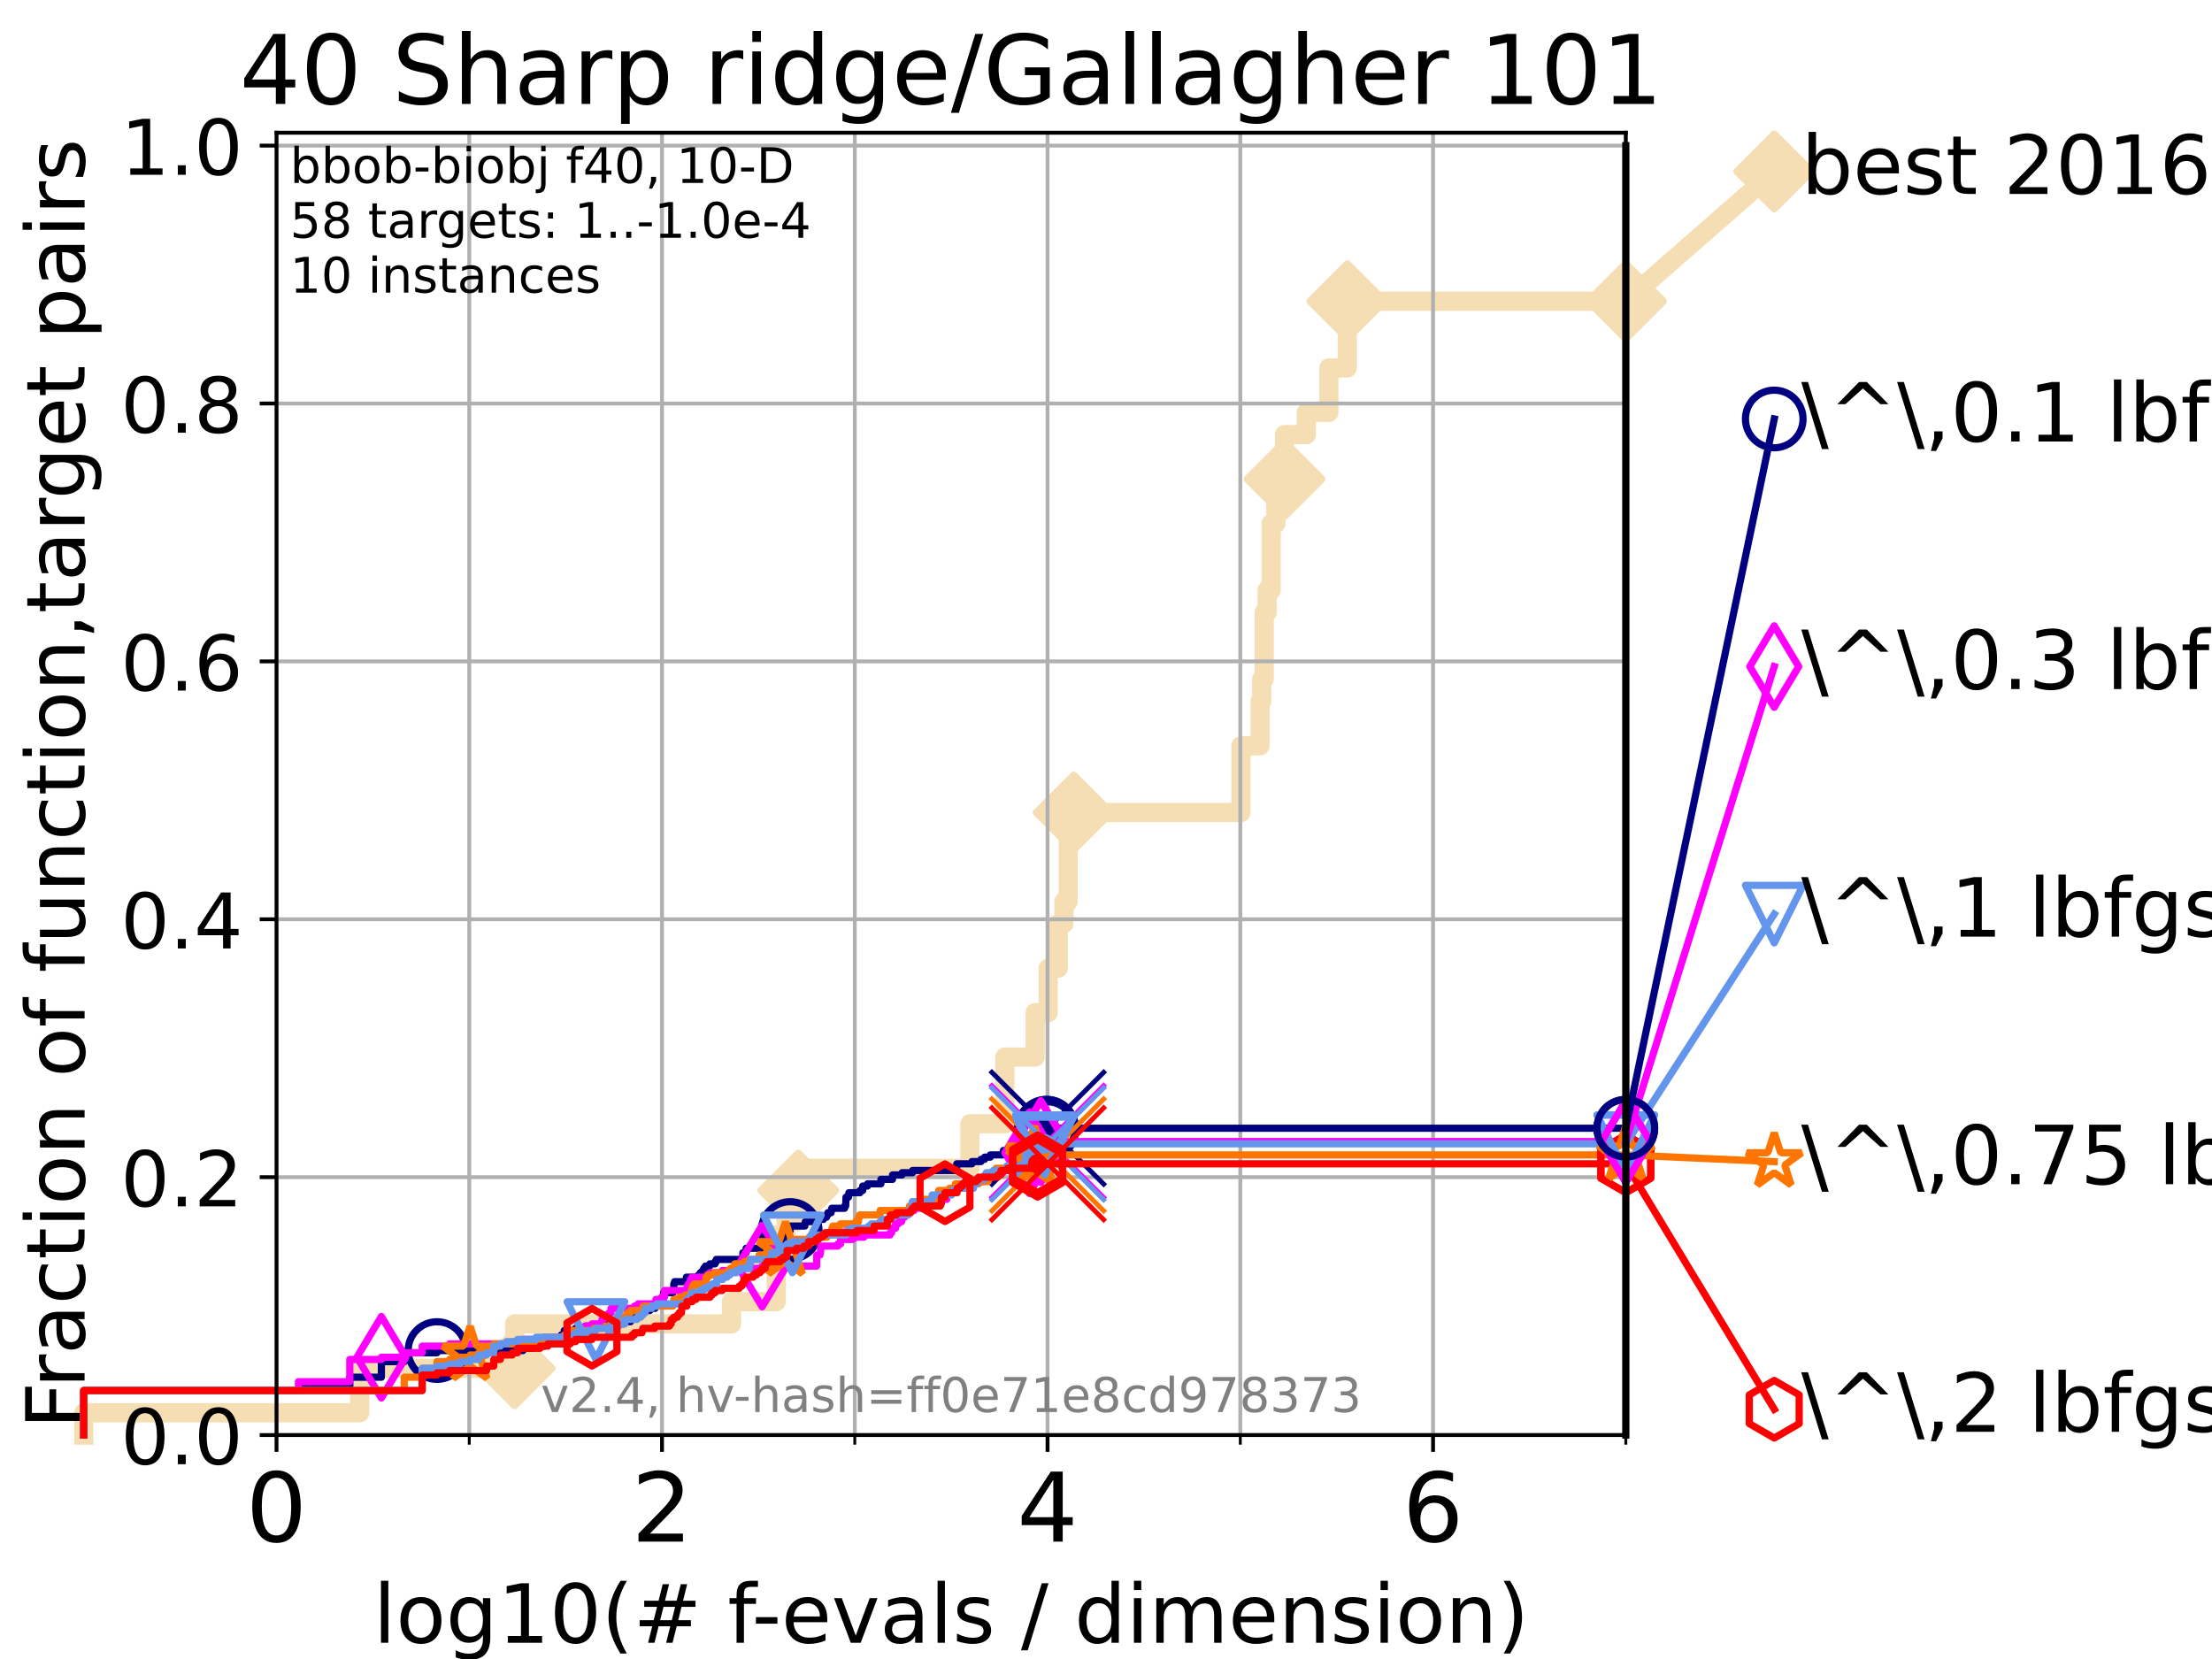 <?xml version="1.0" encoding="utf-8" standalone="no"?>
<!DOCTYPE svg PUBLIC "-//W3C//DTD SVG 1.1//EN"
  "http://www.w3.org/Graphics/SVG/1.1/DTD/svg11.dtd">
<!-- Created with matplotlib (https://matplotlib.org/) -->
<svg height="345.6pt" version="1.1" viewBox="0 0 460.8 345.6" width="460.8pt" xmlns="http://www.w3.org/2000/svg" xmlns:xlink="http://www.w3.org/1999/xlink">
 <defs>
  <style type="text/css">*{stroke-linecap:butt;stroke-linejoin:round;}</style>
 </defs>
 <g id="figure_1">
  <g id="patch_1">
   <path d="M 0 345.6 
L 460.8 345.6 
L 460.8 0 
L 0 0 
z
" style="fill:#ffffff;"/>
  </g>
  <g id="axes_1">
   <g id="patch_2">
    <path d="M 57.6 298.944 
L 338.688 298.944 
L 338.688 27.648 
L 57.6 27.648 
z
" style="fill:#ffffff;"/>
   </g>
   <g id="line2d_1">
    <path d="M 17.445 298.944 
L 17.445 294.313 
L 74.922 294.313 
L 74.922 285.05 
L 107.213 285.05 
L 107.213 275.788 
L 152.375 275.788 
L 152.375 271.157 
L 161.703 271.157 
L 161.703 257.263 
L 163.745 257.263 
L 163.745 248.001 
L 166.286 248.001 
L 166.286 243.37 
L 202.045 243.37 
L 202.045 234.107 
L 209.328 234.107 
L 209.328 220.214 
L 215.649 220.214 
L 215.649 210.951 
L 218.36 210.951 
L 218.36 201.689 
L 220.447 201.689 
L 220.447 192.426 
L 221.643 192.426 
L 221.643 187.795 
L 222.529 187.795 
L 222.529 173.901 
L 223.671 173.901 
L 223.671 169.27 
L 258.506 169.27 
L 258.506 155.377 
L 262.494 155.377 
L 262.494 146.114 
L 262.834 146.114 
L 262.834 141.483 
L 263.344 141.483 
L 263.344 127.589 
L 263.961 127.589 
L 263.961 122.958 
L 264.8 122.958 
L 264.8 109.065 
L 265.783 109.065 
L 265.783 99.802 
L 267.586 99.802 
L 267.586 90.54 
L 272.145 90.54 
L 272.145 85.909 
L 276.828 85.909 
L 276.828 76.646 
L 280.671 76.646 
L 280.671 62.753 
L 338.688 62.753 
" style="fill:none;stroke:#f5deb3;stroke-linecap:square;stroke-width:4;"/>
   </g>
   <g id="line2d_2">
    <defs>
     <path d="M 0 7.778 
L 7.778 0 
L 0 -7.778 
L -7.778 0 
z
" id="m869b857635" style="stroke:#f5deb3;stroke-linejoin:miter;stroke-width:1.5;"/>
    </defs>
    <g>
     <use style="fill:#f5deb3;stroke:#f5deb3;stroke-linejoin:miter;stroke-width:1.5;" x="107.213" xlink:href="#m869b857635" y="285.05"/>
     <use style="fill:#f5deb3;stroke:#f5deb3;stroke-linejoin:miter;stroke-width:1.5;" x="166.286" xlink:href="#m869b857635" y="248.001"/>
     <use style="fill:#f5deb3;stroke:#f5deb3;stroke-linejoin:miter;stroke-width:1.5;" x="223.671" xlink:href="#m869b857635" y="169.27"/>
     <use style="fill:#f5deb3;stroke:#f5deb3;stroke-linejoin:miter;stroke-width:1.5;" x="267.586" xlink:href="#m869b857635" y="99.802"/>
     <use style="fill:#f5deb3;stroke:#f5deb3;stroke-linejoin:miter;stroke-width:1.5;" x="280.671" xlink:href="#m869b857635" y="62.753"/>
     <use style="fill:#f5deb3;stroke:#f5deb3;stroke-linejoin:miter;stroke-width:1.5;" x="338.688" xlink:href="#m869b857635" y="62.753"/>
    </g>
   </g>
   <g id="line2d_3">
    <path style="fill:none;stroke:#f5deb3;stroke-linecap:square;stroke-width:4;"/>
    <g/>
   </g>
   <g id="line2d_4">
    <path d="M 338.688 62.753 
L 369.608 35.706 
" style="fill:none;stroke:#f5deb3;stroke-linecap:square;stroke-width:4;"/>
    <g>
     <use style="fill:#f5deb3;stroke:#f5deb3;stroke-linejoin:miter;stroke-width:1.5;" x="338.688" xlink:href="#m869b857635" y="62.753"/>
     <use style="fill:#f5deb3;stroke:#f5deb3;stroke-linejoin:miter;stroke-width:1.5;" x="369.608" xlink:href="#m869b857635" y="35.706"/>
    </g>
   </g>
   <g id="matplotlib.axis_1">
    <g id="xtick_1">
     <g id="line2d_5">
      <path clip-path="url(#p875c7d6544)" d="M 57.6 298.944 
L 57.6 27.648 
" style="fill:none;stroke:#b0b0b0;stroke-linecap:square;stroke-width:0.8;"/>
     </g>
     <g id="line2d_6">
      <defs>
       <path d="M 0 0 
L 0 3.5 
" id="m16461faf68" style="stroke:#000000;stroke-width:0.8;"/>
      </defs>
      <g>
       <use style="stroke:#000000;stroke-width:0.8;" x="57.6" xlink:href="#m16461faf68" y="298.944"/>
      </g>
     </g>
     <g id="text_1">
      <!-- 0 -->
      <g transform="translate(51.237 321.141)scale(0.2 -0.2)">
       <defs>
        <path d="M 31.781 66.406 
Q 24.172 66.406 20.328 58.906 
Q 16.5 51.422 16.5 36.375 
Q 16.5 21.391 20.328 13.891 
Q 24.172 6.391 31.781 6.391 
Q 39.453 6.391 43.281 13.891 
Q 47.125 21.391 47.125 36.375 
Q 47.125 51.422 43.281 58.906 
Q 39.453 66.406 31.781 66.406 
z
M 31.781 74.219 
Q 44.047 74.219 50.516 64.516 
Q 56.984 54.828 56.984 36.375 
Q 56.984 17.969 50.516 8.266 
Q 44.047 -1.422 31.781 -1.422 
Q 19.531 -1.422 13.062 8.266 
Q 6.594 17.969 6.594 36.375 
Q 6.594 54.828 13.062 64.516 
Q 19.531 74.219 31.781 74.219 
z
" id="DejaVuSans-48"/>
       </defs>
       <use xlink:href="#DejaVuSans-48"/>
      </g>
     </g>
    </g>
    <g id="xtick_2">
     <g id="line2d_7">
      <path clip-path="url(#p875c7d6544)" d="M 137.911 298.944 
L 137.911 27.648 
" style="fill:none;stroke:#b0b0b0;stroke-linecap:square;stroke-width:0.8;"/>
     </g>
     <g id="line2d_8">
      <g>
       <use style="stroke:#000000;stroke-width:0.8;" x="137.911" xlink:href="#m16461faf68" y="298.944"/>
      </g>
     </g>
     <g id="text_2">
      <!-- 2 -->
      <g transform="translate(131.548 321.141)scale(0.2 -0.2)">
       <defs>
        <path d="M 19.188 8.297 
L 53.609 8.297 
L 53.609 0 
L 7.328 0 
L 7.328 8.297 
Q 12.938 14.109 22.625 23.891 
Q 32.328 33.688 34.812 36.531 
Q 39.547 41.844 41.422 45.531 
Q 43.312 49.219 43.312 52.781 
Q 43.312 58.594 39.234 62.25 
Q 35.156 65.922 28.609 65.922 
Q 23.969 65.922 18.812 64.312 
Q 13.672 62.703 7.812 59.422 
L 7.812 69.391 
Q 13.766 71.781 18.938 73 
Q 24.125 74.219 28.422 74.219 
Q 39.75 74.219 46.484 68.547 
Q 53.219 62.891 53.219 53.422 
Q 53.219 48.922 51.531 44.891 
Q 49.859 40.875 45.406 35.406 
Q 44.188 33.984 37.641 27.219 
Q 31.109 20.453 19.188 8.297 
z
" id="DejaVuSans-50"/>
       </defs>
       <use xlink:href="#DejaVuSans-50"/>
      </g>
     </g>
    </g>
    <g id="xtick_3">
     <g id="line2d_9">
      <path clip-path="url(#p875c7d6544)" d="M 218.222 298.944 
L 218.222 27.648 
" style="fill:none;stroke:#b0b0b0;stroke-linecap:square;stroke-width:0.8;"/>
     </g>
     <g id="line2d_10">
      <g>
       <use style="stroke:#000000;stroke-width:0.8;" x="218.222" xlink:href="#m16461faf68" y="298.944"/>
      </g>
     </g>
     <g id="text_3">
      <!-- 4 -->
      <g transform="translate(211.859 321.141)scale(0.2 -0.2)">
       <defs>
        <path d="M 37.797 64.312 
L 12.891 25.391 
L 37.797 25.391 
z
M 35.203 72.906 
L 47.609 72.906 
L 47.609 25.391 
L 58.016 25.391 
L 58.016 17.188 
L 47.609 17.188 
L 47.609 0 
L 37.797 0 
L 37.797 17.188 
L 4.891 17.188 
L 4.891 26.703 
z
" id="DejaVuSans-52"/>
       </defs>
       <use xlink:href="#DejaVuSans-52"/>
      </g>
     </g>
    </g>
    <g id="xtick_4">
     <g id="line2d_11">
      <path clip-path="url(#p875c7d6544)" d="M 298.533 298.944 
L 298.533 27.648 
" style="fill:none;stroke:#b0b0b0;stroke-linecap:square;stroke-width:0.8;"/>
     </g>
     <g id="line2d_12">
      <g>
       <use style="stroke:#000000;stroke-width:0.8;" x="298.533" xlink:href="#m16461faf68" y="298.944"/>
      </g>
     </g>
     <g id="text_4">
      <!-- 6 -->
      <g transform="translate(292.17 321.141)scale(0.2 -0.2)">
       <defs>
        <path d="M 33.016 40.375 
Q 26.375 40.375 22.484 35.828 
Q 18.609 31.297 18.609 23.391 
Q 18.609 15.531 22.484 10.953 
Q 26.375 6.391 33.016 6.391 
Q 39.656 6.391 43.531 10.953 
Q 47.406 15.531 47.406 23.391 
Q 47.406 31.297 43.531 35.828 
Q 39.656 40.375 33.016 40.375 
z
M 52.594 71.297 
L 52.594 62.312 
Q 48.875 64.062 45.094 64.984 
Q 41.312 65.922 37.594 65.922 
Q 27.828 65.922 22.672 59.328 
Q 17.531 52.734 16.797 39.406 
Q 19.672 43.656 24.016 45.922 
Q 28.375 48.188 33.594 48.188 
Q 44.578 48.188 50.953 41.516 
Q 57.328 34.859 57.328 23.391 
Q 57.328 12.156 50.688 5.359 
Q 44.047 -1.422 33.016 -1.422 
Q 20.359 -1.422 13.672 8.266 
Q 6.984 17.969 6.984 36.375 
Q 6.984 53.656 15.188 63.938 
Q 23.391 74.219 37.203 74.219 
Q 40.922 74.219 44.703 73.484 
Q 48.484 72.75 52.594 71.297 
z
" id="DejaVuSans-54"/>
       </defs>
       <use xlink:href="#DejaVuSans-54"/>
      </g>
     </g>
    </g>
    <g id="xtick_5">
     <g id="line2d_13">
      <path clip-path="url(#p875c7d6544)" d="M 97.755 298.944 
L 97.755 27.648 
" style="fill:none;stroke:#b0b0b0;stroke-linecap:square;stroke-width:0.8;"/>
     </g>
     <g id="line2d_14">
      <defs>
       <path d="M 0 0 
L 0 2 
" id="me8b740f1e4" style="stroke:#000000;stroke-width:0.6;"/>
      </defs>
      <g>
       <use style="stroke:#000000;stroke-width:0.6;" x="97.755" xlink:href="#me8b740f1e4" y="298.944"/>
      </g>
     </g>
    </g>
    <g id="xtick_6">
     <g id="line2d_15">
      <path clip-path="url(#p875c7d6544)" d="M 178.066 298.944 
L 178.066 27.648 
" style="fill:none;stroke:#b0b0b0;stroke-linecap:square;stroke-width:0.8;"/>
     </g>
     <g id="line2d_16">
      <g>
       <use style="stroke:#000000;stroke-width:0.6;" x="178.066" xlink:href="#me8b740f1e4" y="298.944"/>
      </g>
     </g>
    </g>
    <g id="xtick_7">
     <g id="line2d_17">
      <path clip-path="url(#p875c7d6544)" d="M 258.377 298.944 
L 258.377 27.648 
" style="fill:none;stroke:#b0b0b0;stroke-linecap:square;stroke-width:0.8;"/>
     </g>
     <g id="line2d_18">
      <g>
       <use style="stroke:#000000;stroke-width:0.6;" x="258.377" xlink:href="#me8b740f1e4" y="298.944"/>
      </g>
     </g>
    </g>
    <g id="xtick_8">
     <g id="line2d_19">
      <path clip-path="url(#p875c7d6544)" d="M 338.688 298.944 
L 338.688 27.648 
" style="fill:none;stroke:#b0b0b0;stroke-linecap:square;stroke-width:0.8;"/>
     </g>
     <g id="line2d_20">
      <g>
       <use style="stroke:#000000;stroke-width:0.6;" x="338.688" xlink:href="#me8b740f1e4" y="298.944"/>
      </g>
     </g>
    </g>
    <g id="text_5">
     <!-- log10(# f-evals / dimension) -->
     <g transform="translate(77.764 342.218)scale(0.17 -0.17)">
      <defs>
       <path d="M 9.422 75.984 
L 18.406 75.984 
L 18.406 0 
L 9.422 0 
z
" id="DejaVuSans-108"/>
       <path d="M 30.609 48.391 
Q 23.391 48.391 19.188 42.75 
Q 14.984 37.109 14.984 27.297 
Q 14.984 17.484 19.156 11.844 
Q 23.344 6.203 30.609 6.203 
Q 37.797 6.203 41.984 11.859 
Q 46.188 17.531 46.188 27.297 
Q 46.188 37.016 41.984 42.703 
Q 37.797 48.391 30.609 48.391 
z
M 30.609 56 
Q 42.328 56 49.016 48.375 
Q 55.719 40.766 55.719 27.297 
Q 55.719 13.875 49.016 6.219 
Q 42.328 -1.422 30.609 -1.422 
Q 18.844 -1.422 12.172 6.219 
Q 5.516 13.875 5.516 27.297 
Q 5.516 40.766 12.172 48.375 
Q 18.844 56 30.609 56 
z
" id="DejaVuSans-111"/>
       <path d="M 45.406 27.984 
Q 45.406 37.75 41.375 43.109 
Q 37.359 48.484 30.078 48.484 
Q 22.859 48.484 18.828 43.109 
Q 14.797 37.75 14.797 27.984 
Q 14.797 18.266 18.828 12.891 
Q 22.859 7.516 30.078 7.516 
Q 37.359 7.516 41.375 12.891 
Q 45.406 18.266 45.406 27.984 
z
M 54.391 6.781 
Q 54.391 -7.172 48.188 -13.984 
Q 42 -20.797 29.203 -20.797 
Q 24.469 -20.797 20.266 -20.094 
Q 16.062 -19.391 12.109 -17.922 
L 12.109 -9.188 
Q 16.062 -11.328 19.922 -12.344 
Q 23.781 -13.375 27.781 -13.375 
Q 36.625 -13.375 41.016 -8.766 
Q 45.406 -4.156 45.406 5.172 
L 45.406 9.625 
Q 42.625 4.781 38.281 2.391 
Q 33.938 0 27.875 0 
Q 17.828 0 11.672 7.656 
Q 5.516 15.328 5.516 27.984 
Q 5.516 40.672 11.672 48.328 
Q 17.828 56 27.875 56 
Q 33.938 56 38.281 53.609 
Q 42.625 51.219 45.406 46.391 
L 45.406 54.688 
L 54.391 54.688 
z
" id="DejaVuSans-103"/>
       <path d="M 12.406 8.297 
L 28.516 8.297 
L 28.516 63.922 
L 10.984 60.406 
L 10.984 69.391 
L 28.422 72.906 
L 38.281 72.906 
L 38.281 8.297 
L 54.391 8.297 
L 54.391 0 
L 12.406 0 
z
" id="DejaVuSans-49"/>
       <path d="M 31 75.875 
Q 24.469 64.656 21.281 53.656 
Q 18.109 42.672 18.109 31.391 
Q 18.109 20.125 21.312 9.062 
Q 24.516 -2 31 -13.188 
L 23.188 -13.188 
Q 15.875 -1.703 12.234 9.375 
Q 8.594 20.453 8.594 31.391 
Q 8.594 42.281 12.203 53.312 
Q 15.828 64.359 23.188 75.875 
z
" id="DejaVuSans-40"/>
       <path d="M 51.125 44 
L 36.922 44 
L 32.812 27.688 
L 47.125 27.688 
z
M 43.797 71.781 
L 38.719 51.516 
L 52.984 51.516 
L 58.109 71.781 
L 65.922 71.781 
L 60.891 51.516 
L 76.125 51.516 
L 76.125 44 
L 58.984 44 
L 54.984 27.688 
L 70.516 27.688 
L 70.516 20.219 
L 53.078 20.219 
L 48 0 
L 40.188 0 
L 45.219 20.219 
L 30.906 20.219 
L 25.875 0 
L 18.016 0 
L 23.094 20.219 
L 7.719 20.219 
L 7.719 27.688 
L 24.906 27.688 
L 29 44 
L 13.281 44 
L 13.281 51.516 
L 30.906 51.516 
L 35.891 71.781 
z
" id="DejaVuSans-35"/>
       <path id="DejaVuSans-32"/>
       <path d="M 37.109 75.984 
L 37.109 68.5 
L 28.516 68.5 
Q 23.688 68.5 21.797 66.547 
Q 19.922 64.594 19.922 59.516 
L 19.922 54.688 
L 34.719 54.688 
L 34.719 47.703 
L 19.922 47.703 
L 19.922 0 
L 10.891 0 
L 10.891 47.703 
L 2.297 47.703 
L 2.297 54.688 
L 10.891 54.688 
L 10.891 58.5 
Q 10.891 67.625 15.141 71.797 
Q 19.391 75.984 28.609 75.984 
z
" id="DejaVuSans-102"/>
       <path d="M 4.891 31.391 
L 31.203 31.391 
L 31.203 23.391 
L 4.891 23.391 
z
" id="DejaVuSans-45"/>
       <path d="M 56.203 29.594 
L 56.203 25.203 
L 14.891 25.203 
Q 15.484 15.922 20.484 11.062 
Q 25.484 6.203 34.422 6.203 
Q 39.594 6.203 44.453 7.469 
Q 49.312 8.734 54.109 11.281 
L 54.109 2.781 
Q 49.266 0.734 44.188 -0.344 
Q 39.109 -1.422 33.891 -1.422 
Q 20.797 -1.422 13.156 6.188 
Q 5.516 13.812 5.516 26.812 
Q 5.516 40.234 12.766 48.109 
Q 20.016 56 32.328 56 
Q 43.359 56 49.781 48.891 
Q 56.203 41.797 56.203 29.594 
z
M 47.219 32.234 
Q 47.125 39.594 43.094 43.984 
Q 39.062 48.391 32.422 48.391 
Q 24.906 48.391 20.391 44.141 
Q 15.875 39.891 15.188 32.172 
z
" id="DejaVuSans-101"/>
       <path d="M 2.984 54.688 
L 12.5 54.688 
L 29.594 8.797 
L 46.688 54.688 
L 56.203 54.688 
L 35.688 0 
L 23.484 0 
z
" id="DejaVuSans-118"/>
       <path d="M 34.281 27.484 
Q 23.391 27.484 19.188 25 
Q 14.984 22.516 14.984 16.5 
Q 14.984 11.719 18.141 8.906 
Q 21.297 6.109 26.703 6.109 
Q 34.188 6.109 38.703 11.406 
Q 43.219 16.703 43.219 25.484 
L 43.219 27.484 
z
M 52.203 31.203 
L 52.203 0 
L 43.219 0 
L 43.219 8.297 
Q 40.141 3.328 35.547 0.953 
Q 30.953 -1.422 24.312 -1.422 
Q 15.922 -1.422 10.953 3.297 
Q 6 8.016 6 15.922 
Q 6 25.141 12.172 29.828 
Q 18.359 34.516 30.609 34.516 
L 43.219 34.516 
L 43.219 35.406 
Q 43.219 41.609 39.141 45 
Q 35.062 48.391 27.688 48.391 
Q 23 48.391 18.547 47.266 
Q 14.109 46.141 10.016 43.891 
L 10.016 52.203 
Q 14.938 54.109 19.578 55.047 
Q 24.219 56 28.609 56 
Q 40.484 56 46.344 49.844 
Q 52.203 43.703 52.203 31.203 
z
" id="DejaVuSans-97"/>
       <path d="M 44.281 53.078 
L 44.281 44.578 
Q 40.484 46.531 36.375 47.5 
Q 32.281 48.484 27.875 48.484 
Q 21.188 48.484 17.844 46.438 
Q 14.5 44.391 14.5 40.281 
Q 14.5 37.156 16.891 35.375 
Q 19.281 33.594 26.516 31.984 
L 29.594 31.297 
Q 39.156 29.25 43.188 25.516 
Q 47.219 21.781 47.219 15.094 
Q 47.219 7.469 41.188 3.016 
Q 35.156 -1.422 24.609 -1.422 
Q 20.219 -1.422 15.453 -0.562 
Q 10.688 0.297 5.422 2 
L 5.422 11.281 
Q 10.406 8.688 15.234 7.391 
Q 20.062 6.109 24.812 6.109 
Q 31.156 6.109 34.562 8.281 
Q 37.984 10.453 37.984 14.406 
Q 37.984 18.062 35.516 20.016 
Q 33.062 21.969 24.703 23.781 
L 21.578 24.516 
Q 13.234 26.266 9.516 29.906 
Q 5.812 33.547 5.812 39.891 
Q 5.812 47.609 11.281 51.797 
Q 16.75 56 26.812 56 
Q 31.781 56 36.172 55.266 
Q 40.578 54.547 44.281 53.078 
z
" id="DejaVuSans-115"/>
       <path d="M 25.391 72.906 
L 33.688 72.906 
L 8.297 -9.281 
L 0 -9.281 
z
" id="DejaVuSans-47"/>
       <path d="M 45.406 46.391 
L 45.406 75.984 
L 54.391 75.984 
L 54.391 0 
L 45.406 0 
L 45.406 8.203 
Q 42.578 3.328 38.25 0.953 
Q 33.938 -1.422 27.875 -1.422 
Q 17.969 -1.422 11.734 6.484 
Q 5.516 14.406 5.516 27.297 
Q 5.516 40.188 11.734 48.094 
Q 17.969 56 27.875 56 
Q 33.938 56 38.25 53.625 
Q 42.578 51.266 45.406 46.391 
z
M 14.797 27.297 
Q 14.797 17.391 18.875 11.75 
Q 22.953 6.109 30.078 6.109 
Q 37.203 6.109 41.297 11.75 
Q 45.406 17.391 45.406 27.297 
Q 45.406 37.203 41.297 42.844 
Q 37.203 48.484 30.078 48.484 
Q 22.953 48.484 18.875 42.844 
Q 14.797 37.203 14.797 27.297 
z
" id="DejaVuSans-100"/>
       <path d="M 9.422 54.688 
L 18.406 54.688 
L 18.406 0 
L 9.422 0 
z
M 9.422 75.984 
L 18.406 75.984 
L 18.406 64.594 
L 9.422 64.594 
z
" id="DejaVuSans-105"/>
       <path d="M 52 44.188 
Q 55.375 50.25 60.062 53.125 
Q 64.75 56 71.094 56 
Q 79.641 56 84.281 50.016 
Q 88.922 44.047 88.922 33.016 
L 88.922 0 
L 79.891 0 
L 79.891 32.719 
Q 79.891 40.578 77.094 44.375 
Q 74.312 48.188 68.609 48.188 
Q 61.625 48.188 57.562 43.547 
Q 53.516 38.922 53.516 30.906 
L 53.516 0 
L 44.484 0 
L 44.484 32.719 
Q 44.484 40.625 41.703 44.406 
Q 38.922 48.188 33.109 48.188 
Q 26.219 48.188 22.156 43.531 
Q 18.109 38.875 18.109 30.906 
L 18.109 0 
L 9.078 0 
L 9.078 54.688 
L 18.109 54.688 
L 18.109 46.188 
Q 21.188 51.219 25.484 53.609 
Q 29.781 56 35.688 56 
Q 41.656 56 45.828 52.969 
Q 50 49.953 52 44.188 
z
" id="DejaVuSans-109"/>
       <path d="M 54.891 33.016 
L 54.891 0 
L 45.906 0 
L 45.906 32.719 
Q 45.906 40.484 42.875 44.328 
Q 39.844 48.188 33.797 48.188 
Q 26.516 48.188 22.312 43.547 
Q 18.109 38.922 18.109 30.906 
L 18.109 0 
L 9.078 0 
L 9.078 54.688 
L 18.109 54.688 
L 18.109 46.188 
Q 21.344 51.125 25.703 53.562 
Q 30.078 56 35.797 56 
Q 45.219 56 50.047 50.172 
Q 54.891 44.344 54.891 33.016 
z
" id="DejaVuSans-110"/>
       <path d="M 8.016 75.875 
L 15.828 75.875 
Q 23.141 64.359 26.781 53.312 
Q 30.422 42.281 30.422 31.391 
Q 30.422 20.453 26.781 9.375 
Q 23.141 -1.703 15.828 -13.188 
L 8.016 -13.188 
Q 14.5 -2 17.703 9.062 
Q 20.906 20.125 20.906 31.391 
Q 20.906 42.672 17.703 53.656 
Q 14.5 64.656 8.016 75.875 
z
" id="DejaVuSans-41"/>
      </defs>
      <use xlink:href="#DejaVuSans-108"/>
      <use x="27.783" xlink:href="#DejaVuSans-111"/>
      <use x="88.965" xlink:href="#DejaVuSans-103"/>
      <use x="152.441" xlink:href="#DejaVuSans-49"/>
      <use x="216.064" xlink:href="#DejaVuSans-48"/>
      <use x="279.688" xlink:href="#DejaVuSans-40"/>
      <use x="318.701" xlink:href="#DejaVuSans-35"/>
      <use x="402.49" xlink:href="#DejaVuSans-32"/>
      <use x="434.277" xlink:href="#DejaVuSans-102"/>
      <use x="463.982" xlink:href="#DejaVuSans-45"/>
      <use x="500.066" xlink:href="#DejaVuSans-101"/>
      <use x="561.59" xlink:href="#DejaVuSans-118"/>
      <use x="620.77" xlink:href="#DejaVuSans-97"/>
      <use x="682.049" xlink:href="#DejaVuSans-108"/>
      <use x="709.832" xlink:href="#DejaVuSans-115"/>
      <use x="761.932" xlink:href="#DejaVuSans-32"/>
      <use x="793.719" xlink:href="#DejaVuSans-47"/>
      <use x="827.41" xlink:href="#DejaVuSans-32"/>
      <use x="859.197" xlink:href="#DejaVuSans-100"/>
      <use x="922.674" xlink:href="#DejaVuSans-105"/>
      <use x="950.457" xlink:href="#DejaVuSans-109"/>
      <use x="1047.869" xlink:href="#DejaVuSans-101"/>
      <use x="1109.393" xlink:href="#DejaVuSans-110"/>
      <use x="1172.771" xlink:href="#DejaVuSans-115"/>
      <use x="1224.871" xlink:href="#DejaVuSans-105"/>
      <use x="1252.654" xlink:href="#DejaVuSans-111"/>
      <use x="1313.836" xlink:href="#DejaVuSans-110"/>
      <use x="1377.215" xlink:href="#DejaVuSans-41"/>
     </g>
    </g>
   </g>
   <g id="matplotlib.axis_2">
    <g id="ytick_1">
     <g id="line2d_21">
      <path clip-path="url(#p875c7d6544)" d="M 57.6 298.944 
L 338.688 298.944 
" style="fill:none;stroke:#b0b0b0;stroke-linecap:square;stroke-width:0.8;"/>
     </g>
     <g id="line2d_22">
      <defs>
       <path d="M 0 0 
L -3.5 0 
" id="m9fba01df14" style="stroke:#000000;stroke-width:0.8;"/>
      </defs>
      <g>
       <use style="stroke:#000000;stroke-width:0.8;" x="57.6" xlink:href="#m9fba01df14" y="298.944"/>
      </g>
     </g>
     <g id="text_6">
      <!-- 0.0 -->
      <g transform="translate(25.155 305.023)scale(0.16 -0.16)">
       <defs>
        <path d="M 10.688 12.406 
L 21 12.406 
L 21 0 
L 10.688 0 
z
" id="DejaVuSans-46"/>
       </defs>
       <use xlink:href="#DejaVuSans-48"/>
       <use x="63.623" xlink:href="#DejaVuSans-46"/>
       <use x="95.41" xlink:href="#DejaVuSans-48"/>
      </g>
     </g>
    </g>
    <g id="ytick_2">
     <g id="line2d_23">
      <path clip-path="url(#p875c7d6544)" d="M 57.6 245.222 
L 338.688 245.222 
" style="fill:none;stroke:#b0b0b0;stroke-linecap:square;stroke-width:0.8;"/>
     </g>
     <g id="line2d_24">
      <g>
       <use style="stroke:#000000;stroke-width:0.8;" x="57.6" xlink:href="#m9fba01df14" y="245.222"/>
      </g>
     </g>
     <g id="text_7">
      <!-- 0.2 -->
      <g transform="translate(25.155 251.301)scale(0.16 -0.16)">
       <use xlink:href="#DejaVuSans-48"/>
       <use x="63.623" xlink:href="#DejaVuSans-46"/>
       <use x="95.41" xlink:href="#DejaVuSans-50"/>
      </g>
     </g>
    </g>
    <g id="ytick_3">
     <g id="line2d_25">
      <path clip-path="url(#p875c7d6544)" d="M 57.6 191.5 
L 338.688 191.5 
" style="fill:none;stroke:#b0b0b0;stroke-linecap:square;stroke-width:0.8;"/>
     </g>
     <g id="line2d_26">
      <g>
       <use style="stroke:#000000;stroke-width:0.8;" x="57.6" xlink:href="#m9fba01df14" y="191.5"/>
      </g>
     </g>
     <g id="text_8">
      <!-- 0.4 -->
      <g transform="translate(25.155 197.579)scale(0.16 -0.16)">
       <use xlink:href="#DejaVuSans-48"/>
       <use x="63.623" xlink:href="#DejaVuSans-46"/>
       <use x="95.41" xlink:href="#DejaVuSans-52"/>
      </g>
     </g>
    </g>
    <g id="ytick_4">
     <g id="line2d_27">
      <path clip-path="url(#p875c7d6544)" d="M 57.6 137.778 
L 338.688 137.778 
" style="fill:none;stroke:#b0b0b0;stroke-linecap:square;stroke-width:0.8;"/>
     </g>
     <g id="line2d_28">
      <g>
       <use style="stroke:#000000;stroke-width:0.8;" x="57.6" xlink:href="#m9fba01df14" y="137.778"/>
      </g>
     </g>
     <g id="text_9">
      <!-- 0.6 -->
      <g transform="translate(25.155 143.857)scale(0.16 -0.16)">
       <use xlink:href="#DejaVuSans-48"/>
       <use x="63.623" xlink:href="#DejaVuSans-46"/>
       <use x="95.41" xlink:href="#DejaVuSans-54"/>
      </g>
     </g>
    </g>
    <g id="ytick_5">
     <g id="line2d_29">
      <path clip-path="url(#p875c7d6544)" d="M 57.6 84.056 
L 338.688 84.056 
" style="fill:none;stroke:#b0b0b0;stroke-linecap:square;stroke-width:0.8;"/>
     </g>
     <g id="line2d_30">
      <g>
       <use style="stroke:#000000;stroke-width:0.8;" x="57.6" xlink:href="#m9fba01df14" y="84.056"/>
      </g>
     </g>
     <g id="text_10">
      <!-- 0.8 -->
      <g transform="translate(25.155 90.135)scale(0.16 -0.16)">
       <defs>
        <path d="M 31.781 34.625 
Q 24.75 34.625 20.719 30.859 
Q 16.703 27.094 16.703 20.516 
Q 16.703 13.922 20.719 10.156 
Q 24.75 6.391 31.781 6.391 
Q 38.812 6.391 42.859 10.172 
Q 46.922 13.969 46.922 20.516 
Q 46.922 27.094 42.891 30.859 
Q 38.875 34.625 31.781 34.625 
z
M 21.922 38.812 
Q 15.578 40.375 12.031 44.719 
Q 8.5 49.078 8.5 55.328 
Q 8.5 64.062 14.719 69.141 
Q 20.953 74.219 31.781 74.219 
Q 42.672 74.219 48.875 69.141 
Q 55.078 64.062 55.078 55.328 
Q 55.078 49.078 51.531 44.719 
Q 48 40.375 41.703 38.812 
Q 48.828 37.156 52.797 32.312 
Q 56.781 27.484 56.781 20.516 
Q 56.781 9.906 50.312 4.234 
Q 43.844 -1.422 31.781 -1.422 
Q 19.734 -1.422 13.25 4.234 
Q 6.781 9.906 6.781 20.516 
Q 6.781 27.484 10.781 32.312 
Q 14.797 37.156 21.922 38.812 
z
M 18.312 54.391 
Q 18.312 48.734 21.844 45.562 
Q 25.391 42.391 31.781 42.391 
Q 38.141 42.391 41.719 45.562 
Q 45.312 48.734 45.312 54.391 
Q 45.312 60.062 41.719 63.234 
Q 38.141 66.406 31.781 66.406 
Q 25.391 66.406 21.844 63.234 
Q 18.312 60.062 18.312 54.391 
z
" id="DejaVuSans-56"/>
       </defs>
       <use xlink:href="#DejaVuSans-48"/>
       <use x="63.623" xlink:href="#DejaVuSans-46"/>
       <use x="95.41" xlink:href="#DejaVuSans-56"/>
      </g>
     </g>
    </g>
    <g id="ytick_6">
     <g id="line2d_31">
      <path clip-path="url(#p875c7d6544)" d="M 57.6 30.334 
L 338.688 30.334 
" style="fill:none;stroke:#b0b0b0;stroke-linecap:square;stroke-width:0.8;"/>
     </g>
     <g id="line2d_32">
      <g>
       <use style="stroke:#000000;stroke-width:0.8;" x="57.6" xlink:href="#m9fba01df14" y="30.334"/>
      </g>
     </g>
     <g id="text_11">
      <!-- 1.0 -->
      <g transform="translate(25.155 36.413)scale(0.16 -0.16)">
       <use xlink:href="#DejaVuSans-49"/>
       <use x="63.623" xlink:href="#DejaVuSans-46"/>
       <use x="95.41" xlink:href="#DejaVuSans-48"/>
      </g>
     </g>
    </g>
    <g id="text_12">
     <!-- Fraction of function,target pairs -->
     <g transform="translate(17.62 297.681)rotate(-90)scale(0.17 -0.17)">
      <defs>
       <path d="M 9.812 72.906 
L 51.703 72.906 
L 51.703 64.594 
L 19.672 64.594 
L 19.672 43.109 
L 48.578 43.109 
L 48.578 34.812 
L 19.672 34.812 
L 19.672 0 
L 9.812 0 
z
" id="DejaVuSans-70"/>
       <path d="M 41.109 46.297 
Q 39.594 47.172 37.812 47.578 
Q 36.031 48 33.891 48 
Q 26.266 48 22.188 43.047 
Q 18.109 38.094 18.109 28.812 
L 18.109 0 
L 9.078 0 
L 9.078 54.688 
L 18.109 54.688 
L 18.109 46.188 
Q 20.953 51.172 25.484 53.578 
Q 30.031 56 36.531 56 
Q 37.453 56 38.578 55.875 
Q 39.703 55.766 41.062 55.516 
z
" id="DejaVuSans-114"/>
       <path d="M 48.781 52.594 
L 48.781 44.188 
Q 44.969 46.297 41.141 47.344 
Q 37.312 48.391 33.406 48.391 
Q 24.656 48.391 19.812 42.844 
Q 14.984 37.312 14.984 27.297 
Q 14.984 17.281 19.812 11.734 
Q 24.656 6.203 33.406 6.203 
Q 37.312 6.203 41.141 7.25 
Q 44.969 8.297 48.781 10.406 
L 48.781 2.094 
Q 45.016 0.344 40.984 -0.531 
Q 36.969 -1.422 32.422 -1.422 
Q 20.062 -1.422 12.781 6.344 
Q 5.516 14.109 5.516 27.297 
Q 5.516 40.672 12.859 48.328 
Q 20.219 56 33.016 56 
Q 37.156 56 41.109 55.141 
Q 45.062 54.297 48.781 52.594 
z
" id="DejaVuSans-99"/>
       <path d="M 18.312 70.219 
L 18.312 54.688 
L 36.812 54.688 
L 36.812 47.703 
L 18.312 47.703 
L 18.312 18.016 
Q 18.312 11.328 20.141 9.422 
Q 21.969 7.516 27.594 7.516 
L 36.812 7.516 
L 36.812 0 
L 27.594 0 
Q 17.188 0 13.234 3.875 
Q 9.281 7.766 9.281 18.016 
L 9.281 47.703 
L 2.688 47.703 
L 2.688 54.688 
L 9.281 54.688 
L 9.281 70.219 
z
" id="DejaVuSans-116"/>
       <path d="M 8.5 21.578 
L 8.5 54.688 
L 17.484 54.688 
L 17.484 21.922 
Q 17.484 14.156 20.5 10.266 
Q 23.531 6.391 29.594 6.391 
Q 36.859 6.391 41.078 11.031 
Q 45.312 15.672 45.312 23.688 
L 45.312 54.688 
L 54.297 54.688 
L 54.297 0 
L 45.312 0 
L 45.312 8.406 
Q 42.047 3.422 37.719 1 
Q 33.406 -1.422 27.688 -1.422 
Q 18.266 -1.422 13.375 4.438 
Q 8.5 10.297 8.5 21.578 
z
M 31.109 56 
z
" id="DejaVuSans-117"/>
       <path d="M 11.719 12.406 
L 22.016 12.406 
L 22.016 4 
L 14.016 -11.625 
L 7.719 -11.625 
L 11.719 4 
z
" id="DejaVuSans-44"/>
       <path d="M 18.109 8.203 
L 18.109 -20.797 
L 9.078 -20.797 
L 9.078 54.688 
L 18.109 54.688 
L 18.109 46.391 
Q 20.953 51.266 25.266 53.625 
Q 29.594 56 35.594 56 
Q 45.562 56 51.781 48.094 
Q 58.016 40.188 58.016 27.297 
Q 58.016 14.406 51.781 6.484 
Q 45.562 -1.422 35.594 -1.422 
Q 29.594 -1.422 25.266 0.953 
Q 20.953 3.328 18.109 8.203 
z
M 48.688 27.297 
Q 48.688 37.203 44.609 42.844 
Q 40.531 48.484 33.406 48.484 
Q 26.266 48.484 22.188 42.844 
Q 18.109 37.203 18.109 27.297 
Q 18.109 17.391 22.188 11.75 
Q 26.266 6.109 33.406 6.109 
Q 40.531 6.109 44.609 11.75 
Q 48.688 17.391 48.688 27.297 
z
" id="DejaVuSans-112"/>
      </defs>
      <use xlink:href="#DejaVuSans-70"/>
      <use x="50.27" xlink:href="#DejaVuSans-114"/>
      <use x="91.383" xlink:href="#DejaVuSans-97"/>
      <use x="152.662" xlink:href="#DejaVuSans-99"/>
      <use x="207.643" xlink:href="#DejaVuSans-116"/>
      <use x="246.852" xlink:href="#DejaVuSans-105"/>
      <use x="274.635" xlink:href="#DejaVuSans-111"/>
      <use x="335.816" xlink:href="#DejaVuSans-110"/>
      <use x="399.195" xlink:href="#DejaVuSans-32"/>
      <use x="430.982" xlink:href="#DejaVuSans-111"/>
      <use x="492.164" xlink:href="#DejaVuSans-102"/>
      <use x="527.369" xlink:href="#DejaVuSans-32"/>
      <use x="559.156" xlink:href="#DejaVuSans-102"/>
      <use x="594.361" xlink:href="#DejaVuSans-117"/>
      <use x="657.74" xlink:href="#DejaVuSans-110"/>
      <use x="721.119" xlink:href="#DejaVuSans-99"/>
      <use x="776.1" xlink:href="#DejaVuSans-116"/>
      <use x="815.309" xlink:href="#DejaVuSans-105"/>
      <use x="843.092" xlink:href="#DejaVuSans-111"/>
      <use x="904.273" xlink:href="#DejaVuSans-110"/>
      <use x="967.652" xlink:href="#DejaVuSans-44"/>
      <use x="999.439" xlink:href="#DejaVuSans-116"/>
      <use x="1038.648" xlink:href="#DejaVuSans-97"/>
      <use x="1099.928" xlink:href="#DejaVuSans-114"/>
      <use x="1139.291" xlink:href="#DejaVuSans-103"/>
      <use x="1202.768" xlink:href="#DejaVuSans-101"/>
      <use x="1264.291" xlink:href="#DejaVuSans-116"/>
      <use x="1303.5" xlink:href="#DejaVuSans-32"/>
      <use x="1335.287" xlink:href="#DejaVuSans-112"/>
      <use x="1398.764" xlink:href="#DejaVuSans-97"/>
      <use x="1460.043" xlink:href="#DejaVuSans-105"/>
      <use x="1487.826" xlink:href="#DejaVuSans-114"/>
      <use x="1528.939" xlink:href="#DejaVuSans-115"/>
     </g>
    </g>
   </g>
   <g id="line2d_33">
    <defs>
     <path d="M 0 1.5 
C 0.398 1.5 0.779 1.342 1.061 1.061 
C 1.342 0.779 1.5 0.398 1.5 0 
C 1.5 -0.398 1.342 -0.779 1.061 -1.061 
C 0.779 -1.342 0.398 -1.5 0 -1.5 
C -0.398 -1.5 -0.779 -1.342 -1.061 -1.061 
C -1.342 -0.779 -1.5 -0.398 -1.5 0 
C -1.5 0.398 -1.342 0.779 -1.061 1.061 
C -0.779 1.342 -0.398 1.5 0 1.5 
z
" id="mf6c66989c1" style="stroke:#f5deb3;"/>
    </defs>
    <g>
     <use style="fill:#f5deb3;stroke:#f5deb3;" x="280.671" xlink:href="#mf6c66989c1" y="62.753"/>
     <use style="fill:#f5deb3;stroke:#f5deb3;" x="280.671" xlink:href="#mf6c66989c1" y="62.753"/>
    </g>
   </g>
   <g id="line2d_34">
    <defs>
     <path d="M 0 1.5 
C 0.398 1.5 0.779 1.342 1.061 1.061 
C 1.342 0.779 1.5 0.398 1.5 0 
C 1.5 -0.398 1.342 -0.779 1.061 -1.061 
C 0.779 -1.342 0.398 -1.5 0 -1.5 
C -0.398 -1.5 -0.779 -1.342 -1.061 -1.061 
C -1.342 -0.779 -1.5 -0.398 -1.5 0 
C -1.5 0.398 -1.342 0.779 -1.061 1.061 
C -0.779 1.342 -0.398 1.5 0 1.5 
z
" id="m54648a3fbc" style="stroke:#000080;"/>
    </defs>
    <g>
     <use style="fill:#000080;stroke:#000080;" x="218.029" xlink:href="#m54648a3fbc" y="235.033"/>
     <use style="fill:#000080;stroke:#000080;" x="218.029" xlink:href="#m54648a3fbc" y="235.033"/>
    </g>
   </g>
   <g id="line2d_35">
    <path d="M 17.445 298.944 
L 17.445 289.682 
L 62.175 289.682 
L 62.175 289.218 
L 72.868 289.218 
L 72.868 286.903 
L 79.447 286.903 
L 79.447 283.661 
L 84.213 283.661 
L 84.213 281.809 
L 91.03 281.809 
L 91.03 281.345 
L 108.949 281.345 
L 108.949 280.882 
L 110.86 280.882 
L 110.86 280.419 
L 113.383 280.419 
L 113.383 279.956 
L 114.148 279.956 
L 114.148 279.493 
L 114.882 279.493 
L 114.882 279.03 
L 116.263 279.03 
L 116.263 278.567 
L 116.914 278.567 
L 116.914 278.104 
L 117.542 278.104 
L 117.542 277.177 
L 119.899 277.177 
L 119.899 276.714 
L 121.931 276.714 
L 121.931 276.251 
L 125.399 276.251 
L 125.399 275.788 
L 129.909 275.788 
L 129.909 275.325 
L 131.364 275.325 
L 131.364 274.862 
L 131.666 274.862 
L 131.666 273.472 
L 133.712 273.472 
L 133.712 273.009 
L 135.382 273.009 
L 135.382 272.546 
L 136.476 272.546 
L 136.476 272.083 
L 136.887 272.083 
L 136.887 271.157 
L 137.647 271.157 
L 137.647 270.694 
L 138.205 270.694 
L 138.239 269.304 
L 140.196 269.304 
L 140.196 268.841 
L 140.363 268.841 
L 140.363 267.452 
L 140.529 267.452 
L 140.529 266.989 
L 142.976 266.989 
L 142.976 266.062 
L 145.509 266.062 
L 145.509 265.599 
L 145.877 265.599 
L 145.877 265.136 
L 146.356 265.136 
L 146.356 264.673 
L 146.612 264.673 
L 146.612 264.21 
L 146.958 264.21 
L 146.958 263.747 
L 147.849 263.747 
L 147.849 263.284 
L 148.957 263.284 
L 148.957 262.821 
L 149.214 262.821 
L 149.214 262.357 
L 154.754 262.357 
L 154.754 260.968 
L 155.432 260.968 
L 155.432 260.042 
L 160.288 260.042 
L 160.288 259.579 
L 161.708 259.579 
L 161.708 258.653 
L 163.222 258.653 
L 163.238 257.263 
L 164.048 257.263 
L 164.048 256.337 
L 164.607 256.337 
L 164.607 255.411 
L 167.659 255.411 
L 167.764 254.484 
L 170.37 254.484 
L 170.37 254.021 
L 171.537 254.021 
L 171.537 253.558 
L 172.184 253.558 
L 172.184 253.095 
L 172.461 253.095 
L 172.461 252.632 
L 173.128 252.632 
L 173.128 252.169 
L 173.269 252.169 
L 173.269 251.706 
L 175.942 251.706 
L 175.942 251.243 
L 176.171 251.243 
L 176.235 249.39 
L 176.769 249.39 
L 176.838 248.464 
L 179.148 248.464 
L 179.148 248.001 
L 179.719 248.001 
L 179.719 247.075 
L 180.731 247.075 
L 180.731 246.611 
L 183.51 246.611 
L 183.51 245.685 
L 185.924 245.685 
L 185.924 244.759 
L 187.916 244.759 
L 187.916 244.296 
L 190.105 244.296 
L 190.105 243.833 
L 199.271 243.833 
L 199.31 242.443 
L 202.468 242.443 
L 202.468 241.98 
L 204.356 241.98 
L 204.356 241.517 
L 205.115 241.517 
L 205.115 241.054 
L 206.299 241.054 
L 206.299 240.591 
L 209.029 240.591 
L 209.029 239.665 
L 210.645 239.665 
L 210.645 239.201 
L 213.156 239.201 
L 213.156 238.738 
L 213.279 238.738 
L 213.279 238.275 
L 214.459 238.275 
L 214.469 236.423 
L 216.876 236.423 
L 216.876 235.496 
L 218.029 235.496 
L 218.029 235.033 
L 338.688 235.033 
L 338.688 235.033 
" style="fill:none;stroke:#000080;stroke-linecap:square;stroke-width:1.5;"/>
   </g>
   <g id="line2d_36">
    <defs>
     <path d="M 0 6 
C 1.591 6 3.117 5.368 4.243 4.243 
C 5.368 3.117 6 1.591 6 0 
C 6 -1.591 5.368 -3.117 4.243 -4.243 
C 3.117 -5.368 1.591 -6 0 -6 
C -1.591 -6 -3.117 -5.368 -4.243 -4.243 
C -5.368 -3.117 -6 -1.591 -6 0 
C -6 1.591 -5.368 3.117 -4.243 4.243 
C -3.117 5.368 -1.591 6 0 6 
z
" id="mdf1c3e1841" style="stroke:#000080;stroke-width:1.5;"/>
    </defs>
    <g>
     <use style="fill-opacity:0;stroke:#000080;stroke-width:1.5;" x="91.03" xlink:href="#mdf1c3e1841" y="281.345"/>
     <use style="fill-opacity:0;stroke:#000080;stroke-width:1.5;" x="164.607" xlink:href="#mdf1c3e1841" y="256.337"/>
     <use style="fill-opacity:0;stroke:#000080;stroke-width:1.5;" x="218.029" xlink:href="#mdf1c3e1841" y="235.496"/>
     <use style="fill-opacity:0;stroke:#000080;stroke-width:1.5;" x="218.029" xlink:href="#mdf1c3e1841" y="235.033"/>
     <use style="fill-opacity:0;stroke:#000080;stroke-width:1.5;" x="218.029" xlink:href="#mdf1c3e1841" y="235.033"/>
     <use style="fill-opacity:0;stroke:#000080;stroke-width:1.5;" x="338.688" xlink:href="#mdf1c3e1841" y="235.033"/>
    </g>
   </g>
   <g id="line2d_37">
    <path style="fill:none;stroke:#000080;stroke-linecap:square;stroke-width:1.5;"/>
    <g/>
   </g>
   <g id="line2d_38">
    <path clip-path="url(#p875c7d6544)" d="M 218.271 235.033 
" style="fill:none;stroke:#000080;stroke-linecap:square;stroke-width:1.5;"/>
    <defs>
     <path d="M -12 12 
L 12 -12 
M -12 -12 
L 12 12 
" id="m661e18e819" style="stroke:#000080;"/>
    </defs>
    <g clip-path="url(#p875c7d6544)">
     <use style="fill:#000080;stroke:#000080;" x="218.271" xlink:href="#m661e18e819" y="235.033"/>
    </g>
   </g>
   <g id="line2d_39">
    <defs>
     <path d="M 0 1.5 
C 0.398 1.5 0.779 1.342 1.061 1.061 
C 1.342 0.779 1.5 0.398 1.5 0 
C 1.5 -0.398 1.342 -0.779 1.061 -1.061 
C 0.779 -1.342 0.398 -1.5 0 -1.5 
C -0.398 -1.5 -0.779 -1.342 -1.061 -1.061 
C -1.342 -0.779 -1.5 -0.398 -1.5 0 
C -1.5 0.398 -1.342 0.779 -1.061 1.061 
C -0.779 1.342 -0.398 1.5 0 1.5 
z
" id="m046fc186e4" style="stroke:#ff00ff;"/>
    </defs>
    <g>
     <use style="fill:#ff00ff;stroke:#ff00ff;" x="216.824" xlink:href="#m046fc186e4" y="237.812"/>
     <use style="fill:#ff00ff;stroke:#ff00ff;" x="216.824" xlink:href="#m046fc186e4" y="237.812"/>
    </g>
   </g>
   <g id="line2d_40">
    <path d="M 17.445 298.944 
L 17.445 289.682 
L 62.175 289.682 
L 62.175 287.829 
L 72.868 287.829 
L 72.868 283.198 
L 79.447 283.198 
L 79.447 282.735 
L 84.213 282.735 
L 84.213 281.809 
L 87.952 281.809 
L 87.952 280.419 
L 93.645 280.419 
L 93.645 279.956 
L 107.909 279.956 
L 107.909 279.493 
L 108.949 279.493 
L 108.949 279.03 
L 113.383 279.03 
L 113.383 278.567 
L 117.542 278.567 
L 117.542 278.104 
L 119.899 278.104 
L 119.899 277.177 
L 121.445 277.177 
L 121.445 276.714 
L 121.931 276.714 
L 121.931 276.251 
L 123.314 276.251 
L 123.314 275.788 
L 125.399 275.788 
L 125.399 274.862 
L 125.788 274.862 
L 125.788 273.935 
L 126.905 273.935 
L 126.905 273.472 
L 127.294 273.472 
L 127.294 272.546 
L 132.182 272.546 
L 132.182 272.083 
L 132.94 272.083 
L 132.94 271.62 
L 136.627 271.62 
L 136.627 270.694 
L 137.823 270.694 
L 137.823 270.231 
L 138.426 270.231 
L 138.426 268.841 
L 143.002 268.841 
L 143.002 268.378 
L 143.144 268.378 
L 143.144 267.915 
L 143.426 267.915 
L 143.426 267.452 
L 143.704 267.452 
L 143.704 266.989 
L 143.853 266.989 
L 143.853 266.526 
L 144.136 266.526 
L 144.136 266.062 
L 147.277 266.062 
L 147.277 265.599 
L 147.849 265.599 
L 147.849 265.136 
L 150.455 265.136 
L 150.455 264.673 
L 153.106 264.673 
L 153.106 264.21 
L 158.764 264.21 
L 158.764 263.747 
L 170.119 263.747 
L 170.149 261.431 
L 170.823 261.431 
L 170.823 260.968 
L 170.938 260.968 
L 170.978 259.579 
L 174.539 259.579 
L 174.539 259.116 
L 175.111 259.116 
L 175.111 258.189 
L 177.671 258.189 
L 177.671 257.726 
L 179.971 257.726 
L 179.971 257.263 
L 185.423 257.263 
L 185.423 256.8 
L 185.744 256.8 
L 185.843 255.874 
L 186.561 255.874 
L 186.561 254.948 
L 187.141 254.948 
L 187.141 254.484 
L 187.836 254.484 
L 187.836 253.558 
L 188.449 253.558 
L 188.491 252.169 
L 190.438 252.169 
L 190.438 251.706 
L 191.779 251.706 
L 191.779 251.243 
L 193.469 251.243 
L 193.469 250.779 
L 194.314 250.779 
L 194.314 250.316 
L 195.994 250.316 
L 195.994 249.853 
L 197.224 249.853 
L 197.224 248.927 
L 197.427 248.927 
L 197.427 248.464 
L 198.188 248.464 
L 198.188 248.001 
L 199.136 248.001 
L 199.136 247.538 
L 200.127 247.538 
L 200.127 246.611 
L 201.019 246.611 
L 201.019 246.148 
L 204.844 246.148 
L 204.844 245.685 
L 205.322 245.685 
L 205.322 245.222 
L 206.708 245.222 
L 206.708 244.296 
L 208.944 244.296 
L 208.944 243.833 
L 211.864 243.833 
L 211.864 242.906 
L 213.965 242.906 
L 213.983 241.517 
L 214.427 241.517 
L 214.434 239.665 
L 216.788 239.665 
L 216.824 237.812 
L 338.688 237.812 
L 338.688 237.812 
" style="fill:none;stroke:#ff00ff;stroke-linecap:square;stroke-width:1.5;"/>
   </g>
   <g id="line2d_41">
    <defs>
     <path d="M 0 8.485 
L 5.091 0 
L 0 -8.485 
L -5.091 0 
z
" id="med1ca7e85a" style="stroke:#ff00ff;stroke-linejoin:miter;stroke-width:1.5;"/>
    </defs>
    <g>
     <use style="fill-opacity:0;stroke:#ff00ff;stroke-linejoin:miter;stroke-width:1.5;" x="79.447" xlink:href="#med1ca7e85a" y="282.735"/>
     <use style="fill-opacity:0;stroke:#ff00ff;stroke-linejoin:miter;stroke-width:1.5;" x="158.764" xlink:href="#med1ca7e85a" y="263.747"/>
     <use style="fill-opacity:0;stroke:#ff00ff;stroke-linejoin:miter;stroke-width:1.5;" x="214.434" xlink:href="#med1ca7e85a" y="240.128"/>
     <use style="fill-opacity:0;stroke:#ff00ff;stroke-linejoin:miter;stroke-width:1.5;" x="216.824" xlink:href="#med1ca7e85a" y="237.812"/>
     <use style="fill-opacity:0;stroke:#ff00ff;stroke-linejoin:miter;stroke-width:1.5;" x="216.824" xlink:href="#med1ca7e85a" y="237.812"/>
     <use style="fill-opacity:0;stroke:#ff00ff;stroke-linejoin:miter;stroke-width:1.5;" x="338.688" xlink:href="#med1ca7e85a" y="237.812"/>
    </g>
   </g>
   <g id="line2d_42">
    <path style="fill:none;stroke:#ff00ff;stroke-linecap:square;stroke-width:1.5;"/>
    <g/>
   </g>
   <g id="line2d_43">
    <path clip-path="url(#p875c7d6544)" d="M 218.268 237.812 
" style="fill:none;stroke:#ff00ff;stroke-linecap:square;stroke-width:1.5;"/>
    <defs>
     <path d="M -12 12 
L 12 -12 
M -12 -12 
L 12 12 
" id="mb336c76a0c" style="stroke:#ff00ff;"/>
    </defs>
    <g clip-path="url(#p875c7d6544)">
     <use style="fill:#ff00ff;stroke:#ff00ff;" x="218.268" xlink:href="#mb336c76a0c" y="237.812"/>
    </g>
   </g>
   <g id="line2d_44">
    <defs>
     <path d="M 0 1.5 
C 0.398 1.5 0.779 1.342 1.061 1.061 
C 1.342 0.779 1.5 0.398 1.5 0 
C 1.5 -0.398 1.342 -0.779 1.061 -1.061 
C 0.779 -1.342 0.398 -1.5 0 -1.5 
C -0.398 -1.5 -0.779 -1.342 -1.061 -1.061 
C -1.342 -0.779 -1.5 -0.398 -1.5 0 
C -1.5 0.398 -1.342 0.779 -1.061 1.061 
C -0.779 1.342 -0.398 1.5 0 1.5 
z
" id="mce67c0c0e0" style="stroke:#ff7500;"/>
    </defs>
    <g>
     <use style="fill:#ff7500;stroke:#ff7500;" x="215.511" xlink:href="#mce67c0c0e0" y="240.591"/>
     <use style="fill:#ff7500;stroke:#ff7500;" x="215.511" xlink:href="#mce67c0c0e0" y="240.591"/>
    </g>
   </g>
   <g id="line2d_45">
    <path d="M 17.445 298.944 
L 17.445 289.682 
L 84.213 289.682 
L 84.213 286.903 
L 87.952 286.903 
L 87.952 285.05 
L 91.03 285.05 
L 91.03 283.661 
L 93.645 283.661 
L 93.645 283.198 
L 95.918 283.198 
L 95.918 282.735 
L 97.929 282.735 
L 97.929 282.272 
L 99.732 282.272 
L 99.732 281.809 
L 101.366 281.809 
L 101.366 280.882 
L 102.859 280.882 
L 102.859 279.956 
L 106.699 279.956 
L 106.699 279.493 
L 112.581 279.493 
L 112.581 279.03 
L 113.383 279.03 
L 113.383 278.567 
L 117.542 278.567 
L 117.542 278.104 
L 118.734 278.104 
L 118.734 277.64 
L 119.301 277.64 
L 119.301 277.177 
L 123.712 277.177 
L 123.712 276.714 
L 126.134 276.714 
L 126.134 276.251 
L 127.229 276.251 
L 127.294 275.325 
L 129.546 275.325 
L 129.546 274.862 
L 129.909 274.862 
L 129.909 274.399 
L 130.452 274.399 
L 130.452 273.935 
L 130.796 273.935 
L 130.796 273.472 
L 131.338 273.472 
L 131.338 273.009 
L 133.954 273.009 
L 133.954 272.083 
L 140.181 272.083 
L 140.181 271.62 
L 140.363 271.62 
L 140.363 270.694 
L 141.493 270.694 
L 141.493 270.231 
L 142.713 270.231 
L 142.713 269.767 
L 143.828 269.767 
L 143.828 269.304 
L 143.952 269.304 
L 143.952 268.841 
L 144.234 268.841 
L 144.234 267.915 
L 144.63 267.915 
L 144.63 267.452 
L 147.062 267.452 
L 147.072 266.062 
L 147.52 266.062 
L 147.52 265.599 
L 148.771 265.599 
L 148.771 265.136 
L 151.653 265.136 
L 151.653 264.673 
L 152.161 264.673 
L 152.161 264.21 
L 152.907 264.21 
L 152.907 263.747 
L 153.069 263.747 
L 153.069 263.284 
L 154.992 263.284 
L 154.992 262.821 
L 156.083 262.821 
L 156.083 262.357 
L 158.135 262.357 
L 158.135 261.431 
L 159.638 261.431 
L 159.638 260.968 
L 162.513 260.968 
L 162.513 260.505 
L 163.634 260.505 
L 163.634 260.042 
L 164.357 260.042 
L 164.357 259.579 
L 164.69 259.579 
L 164.69 259.116 
L 165.35 259.116 
L 165.35 258.653 
L 165.863 258.653 
L 165.863 258.189 
L 168.561 258.189 
L 168.561 257.726 
L 172.284 257.726 
L 172.284 257.263 
L 173.147 257.263 
L 173.147 256.8 
L 173.278 256.8 
L 173.278 255.874 
L 173.479 255.874 
L 173.479 255.411 
L 175.055 255.411 
L 175.055 254.948 
L 178.279 254.948 
L 178.279 254.484 
L 178.842 254.484 
L 178.842 253.558 
L 179.084 253.558 
L 179.084 253.095 
L 183.333 253.095 
L 183.333 252.169 
L 189.451 252.169 
L 189.451 251.243 
L 191.354 251.243 
L 191.354 250.316 
L 192.516 250.316 
L 192.516 249.853 
L 195.504 249.853 
L 195.533 248.001 
L 197.818 248.001 
L 197.818 247.538 
L 199.009 247.538 
L 199.021 246.611 
L 203.866 246.611 
L 203.866 246.148 
L 205.859 246.148 
L 205.859 245.222 
L 206.893 245.222 
L 206.893 244.759 
L 207.113 244.759 
L 207.113 244.296 
L 207.494 244.296 
L 207.494 243.37 
L 213.243 243.37 
L 213.243 242.443 
L 214.775 242.443 
L 214.775 241.517 
L 215.511 241.517 
L 215.511 240.591 
L 338.688 240.591 
L 338.688 240.591 
" style="fill:none;stroke:#ff7500;stroke-linecap:square;stroke-width:1.5;"/>
   </g>
   <g id="line2d_46">
    <defs>
     <path d="M 0 -6 
L -1.347 -1.854 
L -5.706 -1.854 
L -2.18 0.708 
L -3.527 4.854 
L -0 2.292 
L 3.527 4.854 
L 2.18 0.708 
L 5.706 -1.854 
L 1.347 -1.854 
z
" id="mcb447515d6" style="stroke:#ff7500;stroke-linejoin:bevel;stroke-width:1.5;"/>
    </defs>
    <g>
     <use style="fill-opacity:0;stroke:#ff7500;stroke-linejoin:bevel;stroke-width:1.5;" x="97.929" xlink:href="#mcb447515d6" y="282.272"/>
     <use style="fill-opacity:0;stroke:#ff7500;stroke-linejoin:bevel;stroke-width:1.5;" x="163.634" xlink:href="#mcb447515d6" y="260.505"/>
     <use style="fill-opacity:0;stroke:#ff7500;stroke-linejoin:bevel;stroke-width:1.5;" x="215.511" xlink:href="#mcb447515d6" y="241.517"/>
     <use style="fill-opacity:0;stroke:#ff7500;stroke-linejoin:bevel;stroke-width:1.5;" x="215.511" xlink:href="#mcb447515d6" y="240.591"/>
     <use style="fill-opacity:0;stroke:#ff7500;stroke-linejoin:bevel;stroke-width:1.5;" x="215.511" xlink:href="#mcb447515d6" y="240.591"/>
     <use style="fill-opacity:0;stroke:#ff7500;stroke-linejoin:bevel;stroke-width:1.5;" x="338.688" xlink:href="#mcb447515d6" y="240.591"/>
    </g>
   </g>
   <g id="line2d_47">
    <path style="fill:none;stroke:#ff7500;stroke-linecap:square;stroke-width:1.5;"/>
    <g/>
   </g>
   <g id="line2d_48">
    <path clip-path="url(#p875c7d6544)" d="M 218.267 240.591 
" style="fill:none;stroke:#ff7500;stroke-linecap:square;stroke-width:1.5;"/>
    <defs>
     <path d="M -12 12 
L 12 -12 
M -12 -12 
L 12 12 
" id="m9f9ab403b4" style="stroke:#ff7500;"/>
    </defs>
    <g clip-path="url(#p875c7d6544)">
     <use style="fill:#ff7500;stroke:#ff7500;" x="218.267" xlink:href="#m9f9ab403b4" y="240.591"/>
    </g>
   </g>
   <g id="line2d_49">
    <defs>
     <path d="M 0 1.5 
C 0.398 1.5 0.779 1.342 1.061 1.061 
C 1.342 0.779 1.5 0.398 1.5 0 
C 1.5 -0.398 1.342 -0.779 1.061 -1.061 
C 0.779 -1.342 0.398 -1.5 0 -1.5 
C -0.398 -1.5 -0.779 -1.342 -1.061 -1.061 
C -1.342 -0.779 -1.5 -0.398 -1.5 0 
C -1.5 0.398 -1.342 0.779 -1.061 1.061 
C -0.779 1.342 -0.398 1.5 0 1.5 
z
" id="mdaa1b60e9c" style="stroke:#6495ed;"/>
    </defs>
    <g>
     <use style="fill:#6495ed;stroke:#6495ed;" x="217.626" xlink:href="#mdaa1b60e9c" y="238.275"/>
     <use style="fill:#6495ed;stroke:#6495ed;" x="217.626" xlink:href="#mdaa1b60e9c" y="238.275"/>
    </g>
   </g>
   <g id="line2d_50">
    <path d="M 17.445 298.944 
L 17.445 289.682 
L 87.952 289.682 
L 87.952 285.05 
L 91.03 285.05 
L 91.03 284.587 
L 93.645 284.587 
L 93.645 284.124 
L 95.918 284.124 
L 95.918 283.661 
L 97.929 283.661 
L 97.929 283.198 
L 99.732 283.198 
L 99.732 282.272 
L 101.366 282.272 
L 101.366 281.809 
L 102.859 281.809 
L 102.859 280.419 
L 104.235 280.419 
L 104.235 279.956 
L 105.51 279.956 
L 105.51 279.493 
L 107.811 279.493 
L 107.811 279.03 
L 111.663 279.03 
L 111.663 278.567 
L 119.301 278.567 
L 119.301 278.104 
L 119.85 278.104 
L 119.85 277.64 
L 122.362 277.64 
L 122.362 277.177 
L 124.14 277.177 
L 124.14 276.714 
L 127.229 276.714 
L 127.229 276.251 
L 128.944 276.251 
L 128.944 275.788 
L 130.155 275.788 
L 130.155 274.862 
L 132.707 274.862 
L 132.707 274.399 
L 133.466 274.399 
L 133.466 273.935 
L 133.932 273.935 
L 133.932 273.472 
L 134.407 273.472 
L 134.429 272.546 
L 135.78 272.546 
L 135.78 272.083 
L 136.832 272.083 
L 136.832 271.62 
L 142.976 271.62 
L 142.976 270.694 
L 143.566 270.694 
L 143.566 270.231 
L 144.112 270.231 
L 144.112 269.304 
L 145.755 269.304 
L 145.755 268.841 
L 146.602 268.841 
L 146.602 268.378 
L 147.63 268.378 
L 147.63 267.915 
L 148.364 267.915 
L 148.364 267.452 
L 149.296 267.452 
L 149.314 266.526 
L 150.548 266.526 
L 150.548 266.062 
L 151.454 266.062 
L 151.454 265.599 
L 152.068 265.599 
L 152.068 265.136 
L 153.388 265.136 
L 153.388 264.673 
L 154.256 264.673 
L 154.256 264.21 
L 156.096 264.21 
L 156.096 263.284 
L 156.364 263.284 
L 156.364 262.357 
L 160.547 262.357 
L 160.547 261.894 
L 160.755 261.894 
L 160.755 260.968 
L 162.265 260.968 
L 162.265 260.042 
L 162.975 260.042 
L 162.975 259.579 
L 163.966 259.579 
L 163.966 259.116 
L 165.073 259.116 
L 165.073 258.653 
L 168.452 258.653 
L 168.452 258.189 
L 170.581 258.189 
L 170.581 257.263 
L 176.298 257.263 
L 176.298 256.337 
L 177.214 256.337 
L 177.214 255.874 
L 180.929 255.874 
L 180.929 255.411 
L 181.493 255.411 
L 181.493 254.948 
L 183.306 254.948 
L 183.306 254.484 
L 183.818 254.484 
L 183.818 254.021 
L 185.237 254.021 
L 185.237 253.558 
L 186.208 253.558 
L 186.208 253.095 
L 189.241 253.095 
L 189.241 252.169 
L 189.966 252.169 
L 190.043 250.316 
L 194.067 250.316 
L 194.082 249.39 
L 194.179 249.39 
L 194.179 248.927 
L 198.252 248.927 
L 198.294 248.001 
L 199.211 248.001 
L 199.211 247.538 
L 202.811 247.538 
L 202.811 246.611 
L 203.515 246.611 
L 203.515 245.685 
L 205.149 245.685 
L 205.149 244.759 
L 205.464 244.759 
L 205.464 244.296 
L 206.919 244.296 
L 206.919 243.833 
L 209.744 243.833 
L 209.746 242.906 
L 213.115 242.906 
L 213.115 242.443 
L 213.63 242.443 
L 213.66 240.591 
L 214.689 240.591 
L 214.704 239.665 
L 216.511 239.665 
L 216.511 239.201 
L 217.62 239.201 
L 217.626 238.275 
L 338.688 238.275 
L 338.688 238.275 
" style="fill:none;stroke:#6495ed;stroke-linecap:square;stroke-width:1.5;"/>
   </g>
   <g id="line2d_51">
    <defs>
     <path d="M -0 6 
L 6 -6 
L -6 -6 
z
" id="mc58abcea93" style="stroke:#6495ed;stroke-linejoin:miter;stroke-width:1.5;"/>
    </defs>
    <g>
     <use style="fill-opacity:0;stroke:#6495ed;stroke-linejoin:miter;stroke-width:1.5;" x="124.14" xlink:href="#mc58abcea93" y="277.177"/>
     <use style="fill-opacity:0;stroke:#6495ed;stroke-linejoin:miter;stroke-width:1.5;" x="165.073" xlink:href="#mc58abcea93" y="259.116"/>
     <use style="fill-opacity:0;stroke:#6495ed;stroke-linejoin:miter;stroke-width:1.5;" x="217.626" xlink:href="#mc58abcea93" y="238.738"/>
     <use style="fill-opacity:0;stroke:#6495ed;stroke-linejoin:miter;stroke-width:1.5;" x="217.626" xlink:href="#mc58abcea93" y="238.275"/>
     <use style="fill-opacity:0;stroke:#6495ed;stroke-linejoin:miter;stroke-width:1.5;" x="217.626" xlink:href="#mc58abcea93" y="238.275"/>
     <use style="fill-opacity:0;stroke:#6495ed;stroke-linejoin:miter;stroke-width:1.5;" x="338.688" xlink:href="#mc58abcea93" y="238.275"/>
    </g>
   </g>
   <g id="line2d_52">
    <path style="fill:none;stroke:#6495ed;stroke-linecap:square;stroke-width:1.5;"/>
    <g/>
   </g>
   <g id="line2d_53">
    <path clip-path="url(#p875c7d6544)" d="M 218.269 238.275 
" style="fill:none;stroke:#6495ed;stroke-linecap:square;stroke-width:1.5;"/>
    <defs>
     <path d="M -12 12 
L 12 -12 
M -12 -12 
L 12 12 
" id="mcfd9aa5577" style="stroke:#6495ed;"/>
    </defs>
    <g clip-path="url(#p875c7d6544)">
     <use style="fill:#6495ed;stroke:#6495ed;" x="218.269" xlink:href="#mcfd9aa5577" y="238.275"/>
    </g>
   </g>
   <g id="line2d_54">
    <defs>
     <path d="M 0 1.5 
C 0.398 1.5 0.779 1.342 1.061 1.061 
C 1.342 0.779 1.5 0.398 1.5 0 
C 1.5 -0.398 1.342 -0.779 1.061 -1.061 
C 0.779 -1.342 0.398 -1.5 0 -1.5 
C -0.398 -1.5 -0.779 -1.342 -1.061 -1.061 
C -1.342 -0.779 -1.5 -0.398 -1.5 0 
C -1.5 0.398 -1.342 0.779 -1.061 1.061 
C -0.779 1.342 -0.398 1.5 0 1.5 
z
" id="m3553f6ed67" style="stroke:#ff0000;"/>
    </defs>
    <g>
     <use style="fill:#ff0000;stroke:#ff0000;" x="216.146" xlink:href="#m3553f6ed67" y="242.443"/>
     <use style="fill:#ff0000;stroke:#ff0000;" x="216.146" xlink:href="#m3553f6ed67" y="242.443"/>
    </g>
   </g>
   <g id="line2d_55">
    <path d="M 17.445 298.944 
L 17.445 289.682 
L 87.952 289.682 
L 87.952 286.44 
L 91.03 286.44 
L 91.03 285.977 
L 93.645 285.977 
L 93.645 285.514 
L 101.366 285.514 
L 101.366 284.587 
L 102.859 284.587 
L 102.859 283.198 
L 104.235 283.198 
L 104.235 282.272 
L 106.699 282.272 
L 106.699 281.809 
L 107.811 281.809 
L 107.811 280.882 
L 112.507 280.882 
L 112.507 280.419 
L 114.148 280.419 
L 114.148 279.956 
L 118.787 279.956 
L 118.787 279.493 
L 119.899 279.493 
L 119.899 279.03 
L 123.314 279.03 
L 123.314 278.567 
L 131.641 278.567 
L 131.641 278.104 
L 132.158 278.104 
L 132.158 277.64 
L 133.734 277.64 
L 133.734 277.177 
L 133.91 277.177 
L 133.91 276.714 
L 136.4 276.714 
L 136.4 276.251 
L 139.462 276.251 
L 139.462 275.788 
L 139.825 275.788 
L 139.84 274.862 
L 140.333 274.862 
L 140.333 274.399 
L 141.134 274.399 
L 141.134 273.935 
L 141.464 273.935 
L 141.464 273.472 
L 141.969 273.472 
L 142.065 272.083 
L 143.093 272.083 
L 143.093 271.157 
L 144.209 271.157 
L 144.209 270.694 
L 145.005 270.694 
L 145.005 270.231 
L 147.937 270.231 
L 147.937 269.767 
L 148.364 269.767 
L 148.364 269.304 
L 148.985 269.304 
L 148.985 268.841 
L 150.455 268.841 
L 150.455 268.378 
L 154.002 268.378 
L 154.002 267.915 
L 154.527 267.915 
L 154.527 267.452 
L 154.966 267.452 
L 154.966 266.526 
L 155.47 266.526 
L 155.47 266.062 
L 156.889 266.062 
L 156.889 265.599 
L 157.585 265.599 
L 157.585 265.136 
L 158.315 265.136 
L 158.315 264.673 
L 158.785 264.673 
L 158.785 264.21 
L 159.411 264.21 
L 159.411 263.284 
L 159.768 263.284 
L 159.768 262.821 
L 162.551 262.821 
L 162.551 262.357 
L 163.173 262.357 
L 163.173 261.894 
L 163.836 261.894 
L 163.836 261.431 
L 163.966 261.431 
L 163.966 260.505 
L 165.912 260.505 
L 165.912 260.042 
L 167.468 260.042 
L 167.468 259.579 
L 168.422 259.579 
L 168.422 258.653 
L 169.898 258.653 
L 169.898 258.189 
L 170.5 258.189 
L 170.5 257.726 
L 171.256 257.726 
L 171.256 257.263 
L 171.898 257.263 
L 171.898 256.8 
L 178.511 256.8 
L 178.511 256.337 
L 182.081 256.337 
L 182.081 255.411 
L 184.832 255.411 
L 184.871 254.021 
L 185.507 254.021 
L 185.507 253.095 
L 186.735 253.095 
L 186.735 252.632 
L 189.724 252.632 
L 189.724 252.169 
L 190.065 252.169 
L 190.065 251.706 
L 190.532 251.706 
L 190.532 251.243 
L 195.885 251.243 
L 195.885 250.779 
L 196.107 250.779 
L 196.113 249.39 
L 196.859 249.39 
L 196.859 248.464 
L 199.385 248.464 
L 199.385 247.538 
L 200.009 247.538 
L 200.009 247.075 
L 200.496 247.075 
L 200.496 246.611 
L 201.1 246.611 
L 201.1 246.148 
L 203.349 246.148 
L 203.349 245.685 
L 203.883 245.685 
L 203.883 245.222 
L 207.862 245.222 
L 207.862 244.759 
L 208.518 244.759 
L 208.518 243.833 
L 209.895 243.833 
L 209.895 243.37 
L 216.146 243.37 
L 216.146 242.443 
L 338.688 242.443 
L 338.688 242.443 
" style="fill:none;stroke:#ff0000;stroke-linecap:square;stroke-width:1.5;"/>
   </g>
   <g id="line2d_56">
    <defs>
     <path d="M 0 -6 
L -5.196 -3 
L -5.196 3 
L -0 6 
L 5.196 3 
L 5.196 -3 
z
" id="me2ce266a3f" style="stroke:#ff0000;stroke-linejoin:miter;stroke-width:1.5;"/>
    </defs>
    <g>
     <use style="fill-opacity:0;stroke:#ff0000;stroke-linejoin:miter;stroke-width:1.5;" x="123.314" xlink:href="#me2ce266a3f" y="278.567"/>
     <use style="fill-opacity:0;stroke:#ff0000;stroke-linejoin:miter;stroke-width:1.5;" x="196.859" xlink:href="#me2ce266a3f" y="248.464"/>
     <use style="fill-opacity:0;stroke:#ff0000;stroke-linejoin:miter;stroke-width:1.5;" x="216.146" xlink:href="#me2ce266a3f" y="243.37"/>
     <use style="fill-opacity:0;stroke:#ff0000;stroke-linejoin:miter;stroke-width:1.5;" x="216.146" xlink:href="#me2ce266a3f" y="242.443"/>
     <use style="fill-opacity:0;stroke:#ff0000;stroke-linejoin:miter;stroke-width:1.5;" x="338.688" xlink:href="#me2ce266a3f" y="242.443"/>
    </g>
   </g>
   <g id="line2d_57">
    <path style="fill:none;stroke:#ff0000;stroke-linecap:square;stroke-width:1.5;"/>
    <g/>
   </g>
   <g id="line2d_58">
    <path clip-path="url(#p875c7d6544)" d="M 218.267 242.443 
" style="fill:none;stroke:#ff0000;stroke-linecap:square;stroke-width:1.5;"/>
    <defs>
     <path d="M -12 12 
L 12 -12 
M -12 -12 
L 12 12 
" id="m125a536a68" style="stroke:#ff0000;"/>
    </defs>
    <g clip-path="url(#p875c7d6544)">
     <use style="fill:#ff0000;stroke:#ff0000;" x="218.267" xlink:href="#m125a536a68" y="242.443"/>
    </g>
   </g>
   <g id="line2d_59">
    <path d="M 338.688 242.443 
L 369.608 293.572 
" style="fill:none;stroke:#ff0000;stroke-linecap:square;stroke-width:1.5;"/>
    <g>
     <use style="fill-opacity:0;stroke:#ff0000;stroke-linejoin:miter;stroke-width:1.5;" x="338.688" xlink:href="#me2ce266a3f" y="242.443"/>
     <use style="fill-opacity:0;stroke:#ff0000;stroke-linejoin:miter;stroke-width:1.5;" x="369.608" xlink:href="#me2ce266a3f" y="293.572"/>
    </g>
   </g>
   <g id="line2d_60">
    <path d="M 338.688 240.591 
L 369.608 241.999 
" style="fill:none;stroke:#ff7500;stroke-linecap:square;stroke-width:1.5;"/>
    <g>
     <use style="fill-opacity:0;stroke:#ff7500;stroke-linejoin:bevel;stroke-width:1.5;" x="338.688" xlink:href="#mcb447515d6" y="240.591"/>
     <use style="fill-opacity:0;stroke:#ff7500;stroke-linejoin:bevel;stroke-width:1.5;" x="369.608" xlink:href="#mcb447515d6" y="241.999"/>
    </g>
   </g>
   <g id="line2d_61">
    <path d="M 338.688 238.275 
L 369.608 190.426 
" style="fill:none;stroke:#6495ed;stroke-linecap:square;stroke-width:1.5;"/>
    <g>
     <use style="fill-opacity:0;stroke:#6495ed;stroke-linejoin:miter;stroke-width:1.5;" x="338.688" xlink:href="#mc58abcea93" y="238.275"/>
     <use style="fill-opacity:0;stroke:#6495ed;stroke-linejoin:miter;stroke-width:1.5;" x="369.608" xlink:href="#mc58abcea93" y="190.426"/>
    </g>
   </g>
   <g id="line2d_62">
    <path d="M 338.688 237.812 
L 369.608 138.852 
" style="fill:none;stroke:#ff00ff;stroke-linecap:square;stroke-width:1.5;"/>
    <g>
     <use style="fill-opacity:0;stroke:#ff00ff;stroke-linejoin:miter;stroke-width:1.5;" x="338.688" xlink:href="#med1ca7e85a" y="237.812"/>
     <use style="fill-opacity:0;stroke:#ff00ff;stroke-linejoin:miter;stroke-width:1.5;" x="369.608" xlink:href="#med1ca7e85a" y="138.852"/>
    </g>
   </g>
   <g id="line2d_63">
    <path d="M 338.688 235.033 
L 369.608 87.279 
" style="fill:none;stroke:#000080;stroke-linecap:square;stroke-width:1.5;"/>
    <g>
     <use style="fill-opacity:0;stroke:#000080;stroke-width:1.5;" x="338.688" xlink:href="#mdf1c3e1841" y="235.033"/>
     <use style="fill-opacity:0;stroke:#000080;stroke-width:1.5;" x="369.608" xlink:href="#mdf1c3e1841" y="87.279"/>
    </g>
   </g>
   <g id="line2d_64">
    <path d="M 338.688 298.944 
L 338.688 30.334 
" style="fill:none;stroke:#000000;stroke-linecap:square;stroke-width:1.5;"/>
   </g>
   <g id="patch_3">
    <path d="M 57.6 298.944 
L 57.6 27.648 
" style="fill:none;stroke:#000000;stroke-linecap:square;stroke-linejoin:miter;stroke-width:0.8;"/>
   </g>
   <g id="patch_4">
    <path d="M 338.688 298.944 
L 338.688 27.648 
" style="fill:none;stroke:#000000;stroke-linecap:square;stroke-linejoin:miter;stroke-width:0.8;"/>
   </g>
   <g id="patch_5">
    <path d="M 57.6 298.944 
L 338.688 298.944 
" style="fill:none;stroke:#000000;stroke-linecap:square;stroke-linejoin:miter;stroke-width:0.8;"/>
   </g>
   <g id="patch_6">
    <path d="M 57.6 27.648 
L 338.688 27.648 
" style="fill:none;stroke:#000000;stroke-linecap:square;stroke-linejoin:miter;stroke-width:0.8;"/>
   </g>
   <g id="text_13">
    <!-- \^\,2 lbfgs -->
    <g transform="translate(375.229 298.263)scale(0.17 -0.17)">
     <defs>
      <path d="M 8.297 72.906 
L 33.688 -9.281 
L 25.391 -9.281 
L 0 72.906 
z
" id="DejaVuSans-92"/>
      <path d="M 46.688 72.906 
L 73.188 45.703 
L 63.375 45.703 
L 41.891 64.984 
L 20.406 45.703 
L 10.594 45.703 
L 37.109 72.906 
z
" id="DejaVuSans-94"/>
      <path d="M 48.688 27.297 
Q 48.688 37.203 44.609 42.844 
Q 40.531 48.484 33.406 48.484 
Q 26.266 48.484 22.188 42.844 
Q 18.109 37.203 18.109 27.297 
Q 18.109 17.391 22.188 11.75 
Q 26.266 6.109 33.406 6.109 
Q 40.531 6.109 44.609 11.75 
Q 48.688 17.391 48.688 27.297 
z
M 18.109 46.391 
Q 20.953 51.266 25.266 53.625 
Q 29.594 56 35.594 56 
Q 45.562 56 51.781 48.094 
Q 58.016 40.188 58.016 27.297 
Q 58.016 14.406 51.781 6.484 
Q 45.562 -1.422 35.594 -1.422 
Q 29.594 -1.422 25.266 0.953 
Q 20.953 3.328 18.109 8.203 
L 18.109 0 
L 9.078 0 
L 9.078 75.984 
L 18.109 75.984 
z
" id="DejaVuSans-98"/>
     </defs>
     <use xlink:href="#DejaVuSans-92"/>
     <use x="33.691" xlink:href="#DejaVuSans-94"/>
     <use x="117.48" xlink:href="#DejaVuSans-92"/>
     <use x="151.172" xlink:href="#DejaVuSans-44"/>
     <use x="182.959" xlink:href="#DejaVuSans-50"/>
     <use x="246.582" xlink:href="#DejaVuSans-32"/>
     <use x="278.369" xlink:href="#DejaVuSans-108"/>
     <use x="306.152" xlink:href="#DejaVuSans-98"/>
     <use x="369.629" xlink:href="#DejaVuSans-102"/>
     <use x="404.834" xlink:href="#DejaVuSans-103"/>
     <use x="468.311" xlink:href="#DejaVuSans-115"/>
    </g>
   </g>
   <g id="text_14">
    <!-- \^\,0.75 lbf -->
    <g transform="translate(375.229 246.69)scale(0.17 -0.17)">
     <defs>
      <path d="M 8.203 72.906 
L 55.078 72.906 
L 55.078 68.703 
L 28.609 0 
L 18.312 0 
L 43.219 64.594 
L 8.203 64.594 
z
" id="DejaVuSans-55"/>
      <path d="M 10.797 72.906 
L 49.516 72.906 
L 49.516 64.594 
L 19.828 64.594 
L 19.828 46.734 
Q 21.969 47.469 24.109 47.828 
Q 26.266 48.188 28.422 48.188 
Q 40.625 48.188 47.75 41.5 
Q 54.891 34.812 54.891 23.391 
Q 54.891 11.625 47.562 5.094 
Q 40.234 -1.422 26.906 -1.422 
Q 22.312 -1.422 17.547 -0.641 
Q 12.797 0.141 7.719 1.703 
L 7.719 11.625 
Q 12.109 9.234 16.797 8.062 
Q 21.484 6.891 26.703 6.891 
Q 35.156 6.891 40.078 11.328 
Q 45.016 15.766 45.016 23.391 
Q 45.016 31 40.078 35.438 
Q 35.156 39.891 26.703 39.891 
Q 22.75 39.891 18.812 39.016 
Q 14.891 38.141 10.797 36.281 
z
" id="DejaVuSans-53"/>
     </defs>
     <use xlink:href="#DejaVuSans-92"/>
     <use x="33.691" xlink:href="#DejaVuSans-94"/>
     <use x="117.48" xlink:href="#DejaVuSans-92"/>
     <use x="151.172" xlink:href="#DejaVuSans-44"/>
     <use x="182.959" xlink:href="#DejaVuSans-48"/>
     <use x="246.582" xlink:href="#DejaVuSans-46"/>
     <use x="278.369" xlink:href="#DejaVuSans-55"/>
     <use x="341.992" xlink:href="#DejaVuSans-53"/>
     <use x="405.615" xlink:href="#DejaVuSans-32"/>
     <use x="437.402" xlink:href="#DejaVuSans-108"/>
     <use x="465.186" xlink:href="#DejaVuSans-98"/>
     <use x="528.662" xlink:href="#DejaVuSans-102"/>
    </g>
   </g>
   <g id="text_15">
    <!-- \^\,1 lbfgs -->
    <g transform="translate(375.229 195.117)scale(0.17 -0.17)">
     <use xlink:href="#DejaVuSans-92"/>
     <use x="33.691" xlink:href="#DejaVuSans-94"/>
     <use x="117.48" xlink:href="#DejaVuSans-92"/>
     <use x="151.172" xlink:href="#DejaVuSans-44"/>
     <use x="182.959" xlink:href="#DejaVuSans-49"/>
     <use x="246.582" xlink:href="#DejaVuSans-32"/>
     <use x="278.369" xlink:href="#DejaVuSans-108"/>
     <use x="306.152" xlink:href="#DejaVuSans-98"/>
     <use x="369.629" xlink:href="#DejaVuSans-102"/>
     <use x="404.834" xlink:href="#DejaVuSans-103"/>
     <use x="468.311" xlink:href="#DejaVuSans-115"/>
    </g>
   </g>
   <g id="text_16">
    <!-- \^\,0.3 lbfg -->
    <g transform="translate(375.229 143.543)scale(0.17 -0.17)">
     <defs>
      <path d="M 40.578 39.312 
Q 47.656 37.797 51.625 33 
Q 55.609 28.219 55.609 21.188 
Q 55.609 10.406 48.188 4.484 
Q 40.766 -1.422 27.094 -1.422 
Q 22.516 -1.422 17.656 -0.516 
Q 12.797 0.391 7.625 2.203 
L 7.625 11.719 
Q 11.719 9.328 16.594 8.109 
Q 21.484 6.891 26.812 6.891 
Q 36.078 6.891 40.938 10.547 
Q 45.797 14.203 45.797 21.188 
Q 45.797 27.641 41.281 31.266 
Q 36.766 34.906 28.719 34.906 
L 20.219 34.906 
L 20.219 43.016 
L 29.109 43.016 
Q 36.375 43.016 40.234 45.922 
Q 44.094 48.828 44.094 54.297 
Q 44.094 59.906 40.109 62.906 
Q 36.141 65.922 28.719 65.922 
Q 24.656 65.922 20.016 65.031 
Q 15.375 64.156 9.812 62.312 
L 9.812 71.094 
Q 15.438 72.656 20.344 73.438 
Q 25.25 74.219 29.594 74.219 
Q 40.828 74.219 47.359 69.109 
Q 53.906 64.016 53.906 55.328 
Q 53.906 49.266 50.438 45.094 
Q 46.969 40.922 40.578 39.312 
z
" id="DejaVuSans-51"/>
     </defs>
     <use xlink:href="#DejaVuSans-92"/>
     <use x="33.691" xlink:href="#DejaVuSans-94"/>
     <use x="117.48" xlink:href="#DejaVuSans-92"/>
     <use x="151.172" xlink:href="#DejaVuSans-44"/>
     <use x="182.959" xlink:href="#DejaVuSans-48"/>
     <use x="246.582" xlink:href="#DejaVuSans-46"/>
     <use x="278.369" xlink:href="#DejaVuSans-51"/>
     <use x="341.992" xlink:href="#DejaVuSans-32"/>
     <use x="373.779" xlink:href="#DejaVuSans-108"/>
     <use x="401.562" xlink:href="#DejaVuSans-98"/>
     <use x="465.039" xlink:href="#DejaVuSans-102"/>
     <use x="500.244" xlink:href="#DejaVuSans-103"/>
    </g>
   </g>
   <g id="text_17">
    <!-- \^\,0.1 lbfg -->
    <g transform="translate(375.229 91.97)scale(0.17 -0.17)">
     <use xlink:href="#DejaVuSans-92"/>
     <use x="33.691" xlink:href="#DejaVuSans-94"/>
     <use x="117.48" xlink:href="#DejaVuSans-92"/>
     <use x="151.172" xlink:href="#DejaVuSans-44"/>
     <use x="182.959" xlink:href="#DejaVuSans-48"/>
     <use x="246.582" xlink:href="#DejaVuSans-46"/>
     <use x="278.369" xlink:href="#DejaVuSans-49"/>
     <use x="341.992" xlink:href="#DejaVuSans-32"/>
     <use x="373.779" xlink:href="#DejaVuSans-108"/>
     <use x="401.562" xlink:href="#DejaVuSans-98"/>
     <use x="465.039" xlink:href="#DejaVuSans-102"/>
     <use x="500.244" xlink:href="#DejaVuSans-103"/>
    </g>
   </g>
   <g id="text_18">
    <!-- best 2016 -->
    <g transform="translate(375.229 40.397)scale(0.17 -0.17)">
     <use xlink:href="#DejaVuSans-98"/>
     <use x="63.477" xlink:href="#DejaVuSans-101"/>
     <use x="125" xlink:href="#DejaVuSans-115"/>
     <use x="177.1" xlink:href="#DejaVuSans-116"/>
     <use x="216.309" xlink:href="#DejaVuSans-32"/>
     <use x="248.096" xlink:href="#DejaVuSans-50"/>
     <use x="311.719" xlink:href="#DejaVuSans-48"/>
     <use x="375.342" xlink:href="#DejaVuSans-49"/>
     <use x="438.965" xlink:href="#DejaVuSans-54"/>
    </g>
   </g>
   <g id="text_19">
    <!-- bbob-biobj f40, 10-D -->
    <g transform="translate(60.411 38.111)scale(0.102 -0.102)">
     <defs>
      <path d="M 9.422 54.688 
L 18.406 54.688 
L 18.406 -0.984 
Q 18.406 -11.422 14.422 -16.109 
Q 10.453 -20.797 1.609 -20.797 
L -1.812 -20.797 
L -1.812 -13.188 
L 0.594 -13.188 
Q 5.719 -13.188 7.562 -10.812 
Q 9.422 -8.453 9.422 -0.984 
z
M 9.422 75.984 
L 18.406 75.984 
L 18.406 64.594 
L 9.422 64.594 
z
" id="DejaVuSans-106"/>
      <path d="M 19.672 64.797 
L 19.672 8.109 
L 31.594 8.109 
Q 46.688 8.109 53.688 14.938 
Q 60.688 21.781 60.688 36.531 
Q 60.688 51.172 53.688 57.984 
Q 46.688 64.797 31.594 64.797 
z
M 9.812 72.906 
L 30.078 72.906 
Q 51.266 72.906 61.172 64.094 
Q 71.094 55.281 71.094 36.531 
Q 71.094 17.672 61.125 8.828 
Q 51.172 0 30.078 0 
L 9.812 0 
z
" id="DejaVuSans-68"/>
     </defs>
     <use xlink:href="#DejaVuSans-98"/>
     <use x="63.477" xlink:href="#DejaVuSans-98"/>
     <use x="126.953" xlink:href="#DejaVuSans-111"/>
     <use x="188.135" xlink:href="#DejaVuSans-98"/>
     <use x="251.611" xlink:href="#DejaVuSans-45"/>
     <use x="287.695" xlink:href="#DejaVuSans-98"/>
     <use x="351.172" xlink:href="#DejaVuSans-105"/>
     <use x="378.955" xlink:href="#DejaVuSans-111"/>
     <use x="440.137" xlink:href="#DejaVuSans-98"/>
     <use x="503.613" xlink:href="#DejaVuSans-106"/>
     <use x="531.396" xlink:href="#DejaVuSans-32"/>
     <use x="563.184" xlink:href="#DejaVuSans-102"/>
     <use x="598.389" xlink:href="#DejaVuSans-52"/>
     <use x="662.012" xlink:href="#DejaVuSans-48"/>
     <use x="725.635" xlink:href="#DejaVuSans-44"/>
     <use x="757.422" xlink:href="#DejaVuSans-32"/>
     <use x="789.209" xlink:href="#DejaVuSans-49"/>
     <use x="852.832" xlink:href="#DejaVuSans-48"/>
     <use x="916.455" xlink:href="#DejaVuSans-45"/>
     <use x="952.539" xlink:href="#DejaVuSans-68"/>
    </g>
    <!-- 58 targets: 1..-1.0e-4 -->
    <g transform="translate(60.411 49.533)scale(0.102 -0.102)">
     <defs>
      <path d="M 11.719 12.406 
L 22.016 12.406 
L 22.016 0 
L 11.719 0 
z
M 11.719 51.703 
L 22.016 51.703 
L 22.016 39.312 
L 11.719 39.312 
z
" id="DejaVuSans-58"/>
     </defs>
     <use xlink:href="#DejaVuSans-53"/>
     <use x="63.623" xlink:href="#DejaVuSans-56"/>
     <use x="127.246" xlink:href="#DejaVuSans-32"/>
     <use x="159.033" xlink:href="#DejaVuSans-116"/>
     <use x="198.242" xlink:href="#DejaVuSans-97"/>
     <use x="259.521" xlink:href="#DejaVuSans-114"/>
     <use x="298.885" xlink:href="#DejaVuSans-103"/>
     <use x="362.361" xlink:href="#DejaVuSans-101"/>
     <use x="423.885" xlink:href="#DejaVuSans-116"/>
     <use x="463.094" xlink:href="#DejaVuSans-115"/>
     <use x="515.193" xlink:href="#DejaVuSans-58"/>
     <use x="548.885" xlink:href="#DejaVuSans-32"/>
     <use x="580.672" xlink:href="#DejaVuSans-49"/>
     <use x="644.295" xlink:href="#DejaVuSans-46"/>
     <use x="676.082" xlink:href="#DejaVuSans-46"/>
     <use x="707.869" xlink:href="#DejaVuSans-45"/>
     <use x="743.953" xlink:href="#DejaVuSans-49"/>
     <use x="807.576" xlink:href="#DejaVuSans-46"/>
     <use x="839.363" xlink:href="#DejaVuSans-48"/>
     <use x="902.986" xlink:href="#DejaVuSans-101"/>
     <use x="964.51" xlink:href="#DejaVuSans-45"/>
     <use x="1000.594" xlink:href="#DejaVuSans-52"/>
    </g>
    <!-- 10 instances -->
    <g transform="translate(60.411 60.955)scale(0.102 -0.102)">
     <use xlink:href="#DejaVuSans-49"/>
     <use x="63.623" xlink:href="#DejaVuSans-48"/>
     <use x="127.246" xlink:href="#DejaVuSans-32"/>
     <use x="159.033" xlink:href="#DejaVuSans-105"/>
     <use x="186.816" xlink:href="#DejaVuSans-110"/>
     <use x="250.195" xlink:href="#DejaVuSans-115"/>
     <use x="302.295" xlink:href="#DejaVuSans-116"/>
     <use x="341.504" xlink:href="#DejaVuSans-97"/>
     <use x="402.783" xlink:href="#DejaVuSans-110"/>
     <use x="466.162" xlink:href="#DejaVuSans-99"/>
     <use x="521.143" xlink:href="#DejaVuSans-101"/>
     <use x="582.666" xlink:href="#DejaVuSans-115"/>
    </g>
   </g>
   <g id="text_20">
    <!-- v2.4, hv-hash=ff0e71e8cd978373 -->
    <g style="fill:#808080;" transform="translate(112.649 294.151)scale(0.1 -0.1)">
     <defs>
      <path d="M 54.891 33.016 
L 54.891 0 
L 45.906 0 
L 45.906 32.719 
Q 45.906 40.484 42.875 44.328 
Q 39.844 48.188 33.797 48.188 
Q 26.516 48.188 22.312 43.547 
Q 18.109 38.922 18.109 30.906 
L 18.109 0 
L 9.078 0 
L 9.078 75.984 
L 18.109 75.984 
L 18.109 46.188 
Q 21.344 51.125 25.703 53.562 
Q 30.078 56 35.797 56 
Q 45.219 56 50.047 50.172 
Q 54.891 44.344 54.891 33.016 
z
" id="DejaVuSans-104"/>
      <path d="M 10.594 45.406 
L 73.188 45.406 
L 73.188 37.203 
L 10.594 37.203 
z
M 10.594 25.484 
L 73.188 25.484 
L 73.188 17.188 
L 10.594 17.188 
z
" id="DejaVuSans-61"/>
      <path d="M 10.984 1.516 
L 10.984 10.5 
Q 14.703 8.734 18.5 7.812 
Q 22.312 6.891 25.984 6.891 
Q 35.75 6.891 40.891 13.453 
Q 46.047 20.016 46.781 33.406 
Q 43.953 29.203 39.594 26.953 
Q 35.25 24.703 29.984 24.703 
Q 19.047 24.703 12.672 31.312 
Q 6.297 37.938 6.297 49.422 
Q 6.297 60.641 12.938 67.422 
Q 19.578 74.219 30.609 74.219 
Q 43.266 74.219 49.922 64.516 
Q 56.594 54.828 56.594 36.375 
Q 56.594 19.141 48.406 8.859 
Q 40.234 -1.422 26.422 -1.422 
Q 22.703 -1.422 18.891 -0.688 
Q 15.094 0.047 10.984 1.516 
z
M 30.609 32.422 
Q 37.25 32.422 41.125 36.953 
Q 45.016 41.5 45.016 49.422 
Q 45.016 57.281 41.125 61.844 
Q 37.25 66.406 30.609 66.406 
Q 23.969 66.406 20.094 61.844 
Q 16.219 57.281 16.219 49.422 
Q 16.219 41.5 20.094 36.953 
Q 23.969 32.422 30.609 32.422 
z
" id="DejaVuSans-57"/>
     </defs>
     <use xlink:href="#DejaVuSans-118"/>
     <use x="59.18" xlink:href="#DejaVuSans-50"/>
     <use x="122.803" xlink:href="#DejaVuSans-46"/>
     <use x="154.59" xlink:href="#DejaVuSans-52"/>
     <use x="218.213" xlink:href="#DejaVuSans-44"/>
     <use x="250" xlink:href="#DejaVuSans-32"/>
     <use x="281.787" xlink:href="#DejaVuSans-104"/>
     <use x="345.166" xlink:href="#DejaVuSans-118"/>
     <use x="401.721" xlink:href="#DejaVuSans-45"/>
     <use x="437.805" xlink:href="#DejaVuSans-104"/>
     <use x="501.184" xlink:href="#DejaVuSans-97"/>
     <use x="562.463" xlink:href="#DejaVuSans-115"/>
     <use x="614.562" xlink:href="#DejaVuSans-104"/>
     <use x="677.941" xlink:href="#DejaVuSans-61"/>
     <use x="761.73" xlink:href="#DejaVuSans-102"/>
     <use x="796.936" xlink:href="#DejaVuSans-102"/>
     <use x="832.141" xlink:href="#DejaVuSans-48"/>
     <use x="895.764" xlink:href="#DejaVuSans-101"/>
     <use x="957.287" xlink:href="#DejaVuSans-55"/>
     <use x="1020.91" xlink:href="#DejaVuSans-49"/>
     <use x="1084.533" xlink:href="#DejaVuSans-101"/>
     <use x="1146.057" xlink:href="#DejaVuSans-56"/>
     <use x="1209.68" xlink:href="#DejaVuSans-99"/>
     <use x="1264.66" xlink:href="#DejaVuSans-100"/>
     <use x="1328.137" xlink:href="#DejaVuSans-57"/>
     <use x="1391.76" xlink:href="#DejaVuSans-55"/>
     <use x="1455.383" xlink:href="#DejaVuSans-56"/>
     <use x="1519.006" xlink:href="#DejaVuSans-51"/>
     <use x="1582.629" xlink:href="#DejaVuSans-55"/>
     <use x="1646.252" xlink:href="#DejaVuSans-51"/>
    </g>
   </g>
   <g id="text_21">
    <!-- 40 Sharp ridge/Gallagher 101 -->
    <g transform="translate(49.905 21.648)scale(0.2 -0.2)">
     <defs>
      <path d="M 53.516 70.516 
L 53.516 60.891 
Q 47.906 63.578 42.922 64.891 
Q 37.938 66.219 33.297 66.219 
Q 25.25 66.219 20.875 63.094 
Q 16.5 59.969 16.5 54.203 
Q 16.5 49.359 19.406 46.891 
Q 22.312 44.438 30.422 42.922 
L 36.375 41.703 
Q 47.406 39.594 52.656 34.297 
Q 57.906 29 57.906 20.125 
Q 57.906 9.516 50.797 4.047 
Q 43.703 -1.422 29.984 -1.422 
Q 24.812 -1.422 18.969 -0.25 
Q 13.141 0.922 6.891 3.219 
L 6.891 13.375 
Q 12.891 10.016 18.656 8.297 
Q 24.422 6.594 29.984 6.594 
Q 38.422 6.594 43.016 9.906 
Q 47.609 13.234 47.609 19.391 
Q 47.609 24.75 44.312 27.781 
Q 41.016 30.812 33.5 32.328 
L 27.484 33.5 
Q 16.453 35.688 11.516 40.375 
Q 6.594 45.062 6.594 53.422 
Q 6.594 63.094 13.406 68.656 
Q 20.219 74.219 32.172 74.219 
Q 37.312 74.219 42.625 73.281 
Q 47.953 72.359 53.516 70.516 
z
" id="DejaVuSans-83"/>
      <path d="M 59.516 10.406 
L 59.516 29.984 
L 43.406 29.984 
L 43.406 38.094 
L 69.281 38.094 
L 69.281 6.781 
Q 63.578 2.734 56.688 0.656 
Q 49.812 -1.422 42 -1.422 
Q 24.906 -1.422 15.25 8.562 
Q 5.609 18.562 5.609 36.375 
Q 5.609 54.25 15.25 64.234 
Q 24.906 74.219 42 74.219 
Q 49.125 74.219 55.547 72.453 
Q 61.969 70.703 67.391 67.281 
L 67.391 56.781 
Q 61.922 61.422 55.766 63.766 
Q 49.609 66.109 42.828 66.109 
Q 29.438 66.109 22.719 58.641 
Q 16.016 51.172 16.016 36.375 
Q 16.016 21.625 22.719 14.156 
Q 29.438 6.688 42.828 6.688 
Q 48.047 6.688 52.141 7.594 
Q 56.25 8.5 59.516 10.406 
z
" id="DejaVuSans-71"/>
     </defs>
     <use xlink:href="#DejaVuSans-52"/>
     <use x="63.623" xlink:href="#DejaVuSans-48"/>
     <use x="127.246" xlink:href="#DejaVuSans-32"/>
     <use x="159.033" xlink:href="#DejaVuSans-83"/>
     <use x="222.51" xlink:href="#DejaVuSans-104"/>
     <use x="285.889" xlink:href="#DejaVuSans-97"/>
     <use x="347.168" xlink:href="#DejaVuSans-114"/>
     <use x="388.281" xlink:href="#DejaVuSans-112"/>
     <use x="451.758" xlink:href="#DejaVuSans-32"/>
     <use x="483.545" xlink:href="#DejaVuSans-114"/>
     <use x="524.658" xlink:href="#DejaVuSans-105"/>
     <use x="552.441" xlink:href="#DejaVuSans-100"/>
     <use x="615.918" xlink:href="#DejaVuSans-103"/>
     <use x="679.395" xlink:href="#DejaVuSans-101"/>
     <use x="740.918" xlink:href="#DejaVuSans-47"/>
     <use x="774.609" xlink:href="#DejaVuSans-71"/>
     <use x="852.1" xlink:href="#DejaVuSans-97"/>
     <use x="913.379" xlink:href="#DejaVuSans-108"/>
     <use x="941.162" xlink:href="#DejaVuSans-108"/>
     <use x="968.945" xlink:href="#DejaVuSans-97"/>
     <use x="1030.225" xlink:href="#DejaVuSans-103"/>
     <use x="1093.701" xlink:href="#DejaVuSans-104"/>
     <use x="1157.08" xlink:href="#DejaVuSans-101"/>
     <use x="1218.604" xlink:href="#DejaVuSans-114"/>
     <use x="1259.717" xlink:href="#DejaVuSans-32"/>
     <use x="1291.504" xlink:href="#DejaVuSans-49"/>
     <use x="1355.127" xlink:href="#DejaVuSans-48"/>
     <use x="1418.75" xlink:href="#DejaVuSans-49"/>
    </g>
   </g>
  </g>
 </g>
 <defs>
  <clipPath id="p875c7d6544">
   <rect height="271.296" width="281.088" x="57.6" y="27.648"/>
  </clipPath>
 </defs>
</svg>

